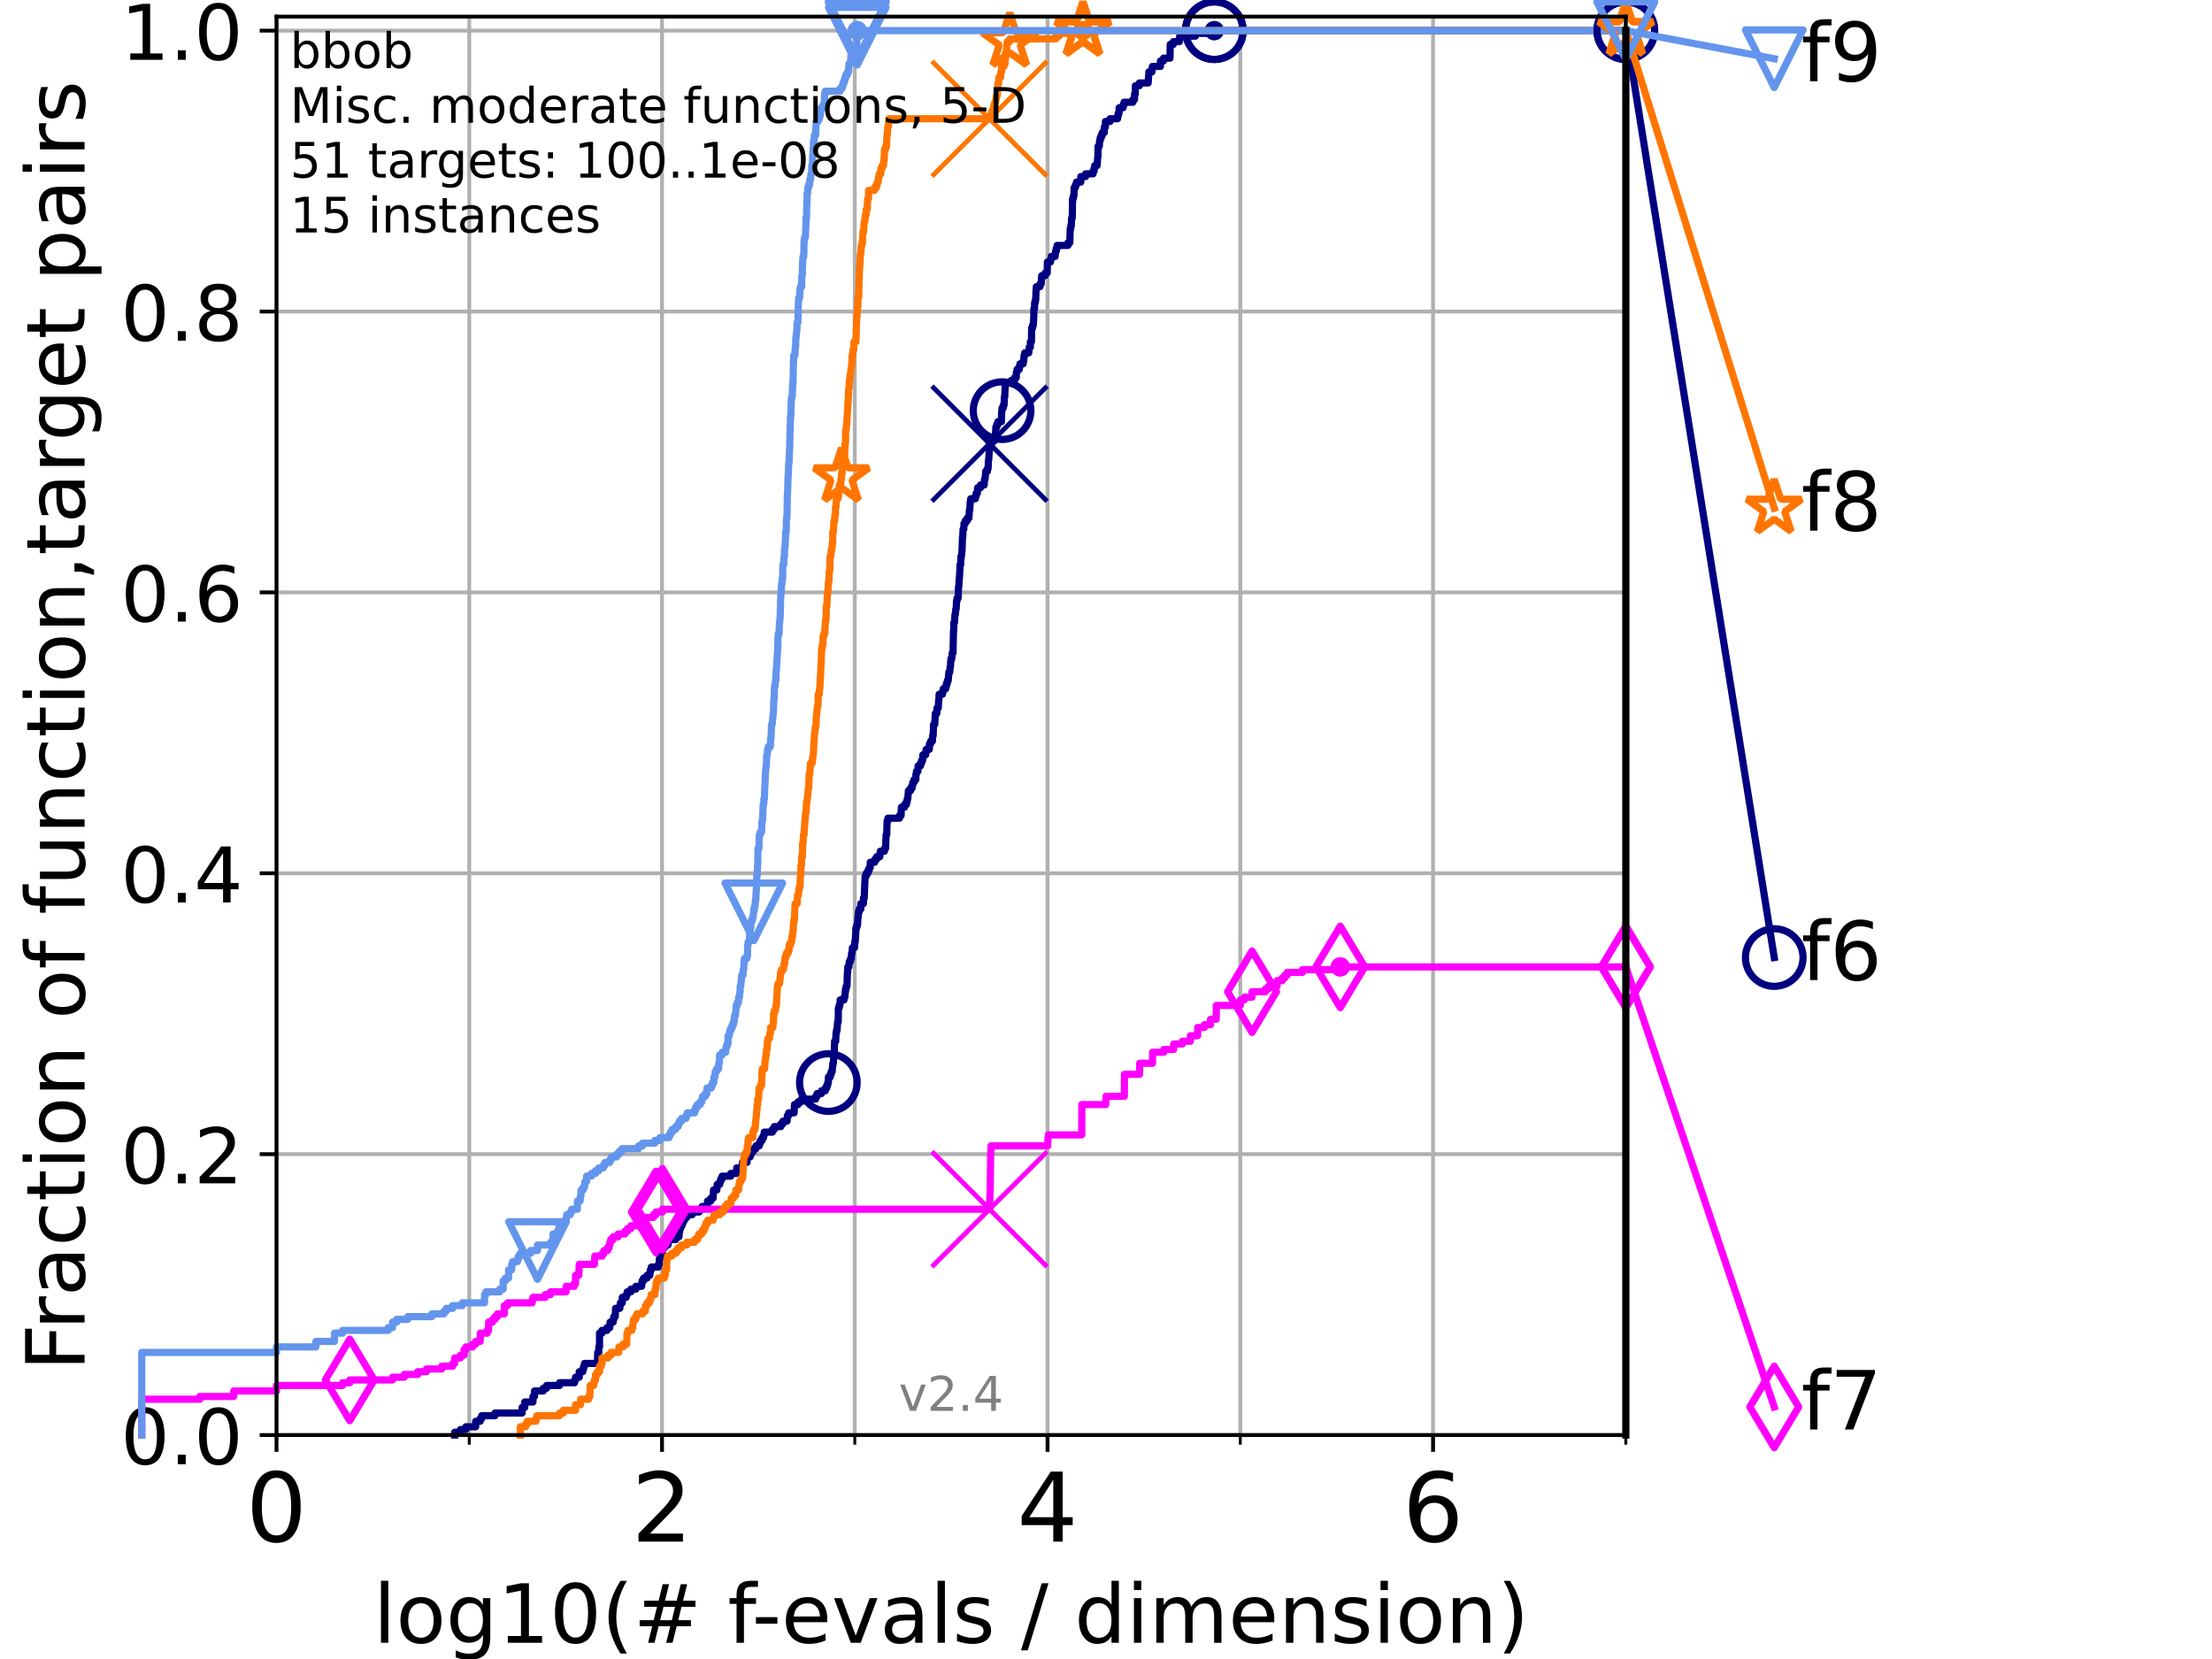 <?xml version="1.0" encoding="utf-8" standalone="no"?>
<!DOCTYPE svg PUBLIC "-//W3C//DTD SVG 1.1//EN"
  "http://www.w3.org/Graphics/SVG/1.1/DTD/svg11.dtd">
<!-- Created with matplotlib (https://matplotlib.org/) -->
<svg height="345.6pt" version="1.1" viewBox="0 0 460.8 345.6" width="460.8pt" xmlns="http://www.w3.org/2000/svg" xmlns:xlink="http://www.w3.org/1999/xlink">
 <defs>
  <style type="text/css">*{stroke-linecap:butt;stroke-linejoin:round;}</style>
 </defs>
 <g id="figure_1">
  <g id="patch_1">
   <path d="M 0 345.6 
L 460.8 345.6 
L 460.8 0 
L 0 0 
z
" style="fill:#ffffff;"/>
  </g>
  <g id="axes_1">
   <g id="patch_2">
    <path d="M 57.6 298.944 
L 338.688 298.944 
L 338.688 3.456 
L 57.6 3.456 
z
" style="fill:#ffffff;"/>
   </g>
   <g id="matplotlib.axis_1">
    <g id="xtick_1">
     <g id="line2d_1">
      <path clip-path="url(#pa488c98042)" d="M 57.6 298.944 
L 57.6 3.456 
" style="fill:none;stroke:#b0b0b0;stroke-linecap:square;stroke-width:0.8;"/>
     </g>
     <g id="line2d_2">
      <defs>
       <path d="M 0 0 
L 0 3.5 
" id="m6f99d1064d" style="stroke:#000000;stroke-width:0.8;"/>
      </defs>
      <g>
       <use style="stroke:#000000;stroke-width:0.8;" x="57.6" xlink:href="#m6f99d1064d" y="298.944"/>
      </g>
     </g>
     <g id="text_1">
      <!-- 0 -->
      <g transform="translate(51.237 321.141)scale(0.2 -0.2)">
       <defs>
        <path d="M 31.781 66.406 
Q 24.172 66.406 20.328 58.906 
Q 16.5 51.422 16.5 36.375 
Q 16.5 21.391 20.328 13.891 
Q 24.172 6.391 31.781 6.391 
Q 39.453 6.391 43.281 13.891 
Q 47.125 21.391 47.125 36.375 
Q 47.125 51.422 43.281 58.906 
Q 39.453 66.406 31.781 66.406 
z
M 31.781 74.219 
Q 44.047 74.219 50.516 64.516 
Q 56.984 54.828 56.984 36.375 
Q 56.984 17.969 50.516 8.266 
Q 44.047 -1.422 31.781 -1.422 
Q 19.531 -1.422 13.062 8.266 
Q 6.594 17.969 6.594 36.375 
Q 6.594 54.828 13.062 64.516 
Q 19.531 74.219 31.781 74.219 
z
" id="DejaVuSans-48"/>
       </defs>
       <use xlink:href="#DejaVuSans-48"/>
      </g>
     </g>
    </g>
    <g id="xtick_2">
     <g id="line2d_3">
      <path clip-path="url(#pa488c98042)" d="M 137.911 298.944 
L 137.911 3.456 
" style="fill:none;stroke:#b0b0b0;stroke-linecap:square;stroke-width:0.8;"/>
     </g>
     <g id="line2d_4">
      <g>
       <use style="stroke:#000000;stroke-width:0.8;" x="137.911" xlink:href="#m6f99d1064d" y="298.944"/>
      </g>
     </g>
     <g id="text_2">
      <!-- 2 -->
      <g transform="translate(131.548 321.141)scale(0.2 -0.2)">
       <defs>
        <path d="M 19.188 8.297 
L 53.609 8.297 
L 53.609 0 
L 7.328 0 
L 7.328 8.297 
Q 12.938 14.109 22.625 23.891 
Q 32.328 33.688 34.812 36.531 
Q 39.547 41.844 41.422 45.531 
Q 43.312 49.219 43.312 52.781 
Q 43.312 58.594 39.234 62.25 
Q 35.156 65.922 28.609 65.922 
Q 23.969 65.922 18.812 64.312 
Q 13.672 62.703 7.812 59.422 
L 7.812 69.391 
Q 13.766 71.781 18.938 73 
Q 24.125 74.219 28.422 74.219 
Q 39.75 74.219 46.484 68.547 
Q 53.219 62.891 53.219 53.422 
Q 53.219 48.922 51.531 44.891 
Q 49.859 40.875 45.406 35.406 
Q 44.188 33.984 37.641 27.219 
Q 31.109 20.453 19.188 8.297 
z
" id="DejaVuSans-50"/>
       </defs>
       <use xlink:href="#DejaVuSans-50"/>
      </g>
     </g>
    </g>
    <g id="xtick_3">
     <g id="line2d_5">
      <path clip-path="url(#pa488c98042)" d="M 218.222 298.944 
L 218.222 3.456 
" style="fill:none;stroke:#b0b0b0;stroke-linecap:square;stroke-width:0.8;"/>
     </g>
     <g id="line2d_6">
      <g>
       <use style="stroke:#000000;stroke-width:0.8;" x="218.222" xlink:href="#m6f99d1064d" y="298.944"/>
      </g>
     </g>
     <g id="text_3">
      <!-- 4 -->
      <g transform="translate(211.859 321.141)scale(0.2 -0.2)">
       <defs>
        <path d="M 37.797 64.312 
L 12.891 25.391 
L 37.797 25.391 
z
M 35.203 72.906 
L 47.609 72.906 
L 47.609 25.391 
L 58.016 25.391 
L 58.016 17.188 
L 47.609 17.188 
L 47.609 0 
L 37.797 0 
L 37.797 17.188 
L 4.891 17.188 
L 4.891 26.703 
z
" id="DejaVuSans-52"/>
       </defs>
       <use xlink:href="#DejaVuSans-52"/>
      </g>
     </g>
    </g>
    <g id="xtick_4">
     <g id="line2d_7">
      <path clip-path="url(#pa488c98042)" d="M 298.533 298.944 
L 298.533 3.456 
" style="fill:none;stroke:#b0b0b0;stroke-linecap:square;stroke-width:0.8;"/>
     </g>
     <g id="line2d_8">
      <g>
       <use style="stroke:#000000;stroke-width:0.8;" x="298.533" xlink:href="#m6f99d1064d" y="298.944"/>
      </g>
     </g>
     <g id="text_4">
      <!-- 6 -->
      <g transform="translate(292.17 321.141)scale(0.2 -0.2)">
       <defs>
        <path d="M 33.016 40.375 
Q 26.375 40.375 22.484 35.828 
Q 18.609 31.297 18.609 23.391 
Q 18.609 15.531 22.484 10.953 
Q 26.375 6.391 33.016 6.391 
Q 39.656 6.391 43.531 10.953 
Q 47.406 15.531 47.406 23.391 
Q 47.406 31.297 43.531 35.828 
Q 39.656 40.375 33.016 40.375 
z
M 52.594 71.297 
L 52.594 62.312 
Q 48.875 64.062 45.094 64.984 
Q 41.312 65.922 37.594 65.922 
Q 27.828 65.922 22.672 59.328 
Q 17.531 52.734 16.797 39.406 
Q 19.672 43.656 24.016 45.922 
Q 28.375 48.188 33.594 48.188 
Q 44.578 48.188 50.953 41.516 
Q 57.328 34.859 57.328 23.391 
Q 57.328 12.156 50.688 5.359 
Q 44.047 -1.422 33.016 -1.422 
Q 20.359 -1.422 13.672 8.266 
Q 6.984 17.969 6.984 36.375 
Q 6.984 53.656 15.188 63.938 
Q 23.391 74.219 37.203 74.219 
Q 40.922 74.219 44.703 73.484 
Q 48.484 72.75 52.594 71.297 
z
" id="DejaVuSans-54"/>
       </defs>
       <use xlink:href="#DejaVuSans-54"/>
      </g>
     </g>
    </g>
    <g id="xtick_5">
     <g id="line2d_9">
      <path clip-path="url(#pa488c98042)" d="M 97.755 298.944 
L 97.755 3.456 
" style="fill:none;stroke:#b0b0b0;stroke-linecap:square;stroke-width:0.8;"/>
     </g>
     <g id="line2d_10">
      <defs>
       <path d="M 0 0 
L 0 2 
" id="m8902f0f128" style="stroke:#000000;stroke-width:0.6;"/>
      </defs>
      <g>
       <use style="stroke:#000000;stroke-width:0.6;" x="97.755" xlink:href="#m8902f0f128" y="298.944"/>
      </g>
     </g>
    </g>
    <g id="xtick_6">
     <g id="line2d_11">
      <path clip-path="url(#pa488c98042)" d="M 178.066 298.944 
L 178.066 3.456 
" style="fill:none;stroke:#b0b0b0;stroke-linecap:square;stroke-width:0.8;"/>
     </g>
     <g id="line2d_12">
      <g>
       <use style="stroke:#000000;stroke-width:0.6;" x="178.066" xlink:href="#m8902f0f128" y="298.944"/>
      </g>
     </g>
    </g>
    <g id="xtick_7">
     <g id="line2d_13">
      <path clip-path="url(#pa488c98042)" d="M 258.377 298.944 
L 258.377 3.456 
" style="fill:none;stroke:#b0b0b0;stroke-linecap:square;stroke-width:0.8;"/>
     </g>
     <g id="line2d_14">
      <g>
       <use style="stroke:#000000;stroke-width:0.6;" x="258.377" xlink:href="#m8902f0f128" y="298.944"/>
      </g>
     </g>
    </g>
    <g id="xtick_8">
     <g id="line2d_15">
      <path clip-path="url(#pa488c98042)" d="M 338.688 298.944 
L 338.688 3.456 
" style="fill:none;stroke:#b0b0b0;stroke-linecap:square;stroke-width:0.8;"/>
     </g>
     <g id="line2d_16">
      <g>
       <use style="stroke:#000000;stroke-width:0.6;" x="338.688" xlink:href="#m8902f0f128" y="298.944"/>
      </g>
     </g>
    </g>
    <g id="text_5">
     <!-- log10(# f-evals / dimension) -->
     <g transform="translate(77.764 342.218)scale(0.17 -0.17)">
      <defs>
       <path d="M 9.422 75.984 
L 18.406 75.984 
L 18.406 0 
L 9.422 0 
z
" id="DejaVuSans-108"/>
       <path d="M 30.609 48.391 
Q 23.391 48.391 19.188 42.75 
Q 14.984 37.109 14.984 27.297 
Q 14.984 17.484 19.156 11.844 
Q 23.344 6.203 30.609 6.203 
Q 37.797 6.203 41.984 11.859 
Q 46.188 17.531 46.188 27.297 
Q 46.188 37.016 41.984 42.703 
Q 37.797 48.391 30.609 48.391 
z
M 30.609 56 
Q 42.328 56 49.016 48.375 
Q 55.719 40.766 55.719 27.297 
Q 55.719 13.875 49.016 6.219 
Q 42.328 -1.422 30.609 -1.422 
Q 18.844 -1.422 12.172 6.219 
Q 5.516 13.875 5.516 27.297 
Q 5.516 40.766 12.172 48.375 
Q 18.844 56 30.609 56 
z
" id="DejaVuSans-111"/>
       <path d="M 45.406 27.984 
Q 45.406 37.75 41.375 43.109 
Q 37.359 48.484 30.078 48.484 
Q 22.859 48.484 18.828 43.109 
Q 14.797 37.75 14.797 27.984 
Q 14.797 18.266 18.828 12.891 
Q 22.859 7.516 30.078 7.516 
Q 37.359 7.516 41.375 12.891 
Q 45.406 18.266 45.406 27.984 
z
M 54.391 6.781 
Q 54.391 -7.172 48.188 -13.984 
Q 42 -20.797 29.203 -20.797 
Q 24.469 -20.797 20.266 -20.094 
Q 16.062 -19.391 12.109 -17.922 
L 12.109 -9.188 
Q 16.062 -11.328 19.922 -12.344 
Q 23.781 -13.375 27.781 -13.375 
Q 36.625 -13.375 41.016 -8.766 
Q 45.406 -4.156 45.406 5.172 
L 45.406 9.625 
Q 42.625 4.781 38.281 2.391 
Q 33.938 0 27.875 0 
Q 17.828 0 11.672 7.656 
Q 5.516 15.328 5.516 27.984 
Q 5.516 40.672 11.672 48.328 
Q 17.828 56 27.875 56 
Q 33.938 56 38.281 53.609 
Q 42.625 51.219 45.406 46.391 
L 45.406 54.688 
L 54.391 54.688 
z
" id="DejaVuSans-103"/>
       <path d="M 12.406 8.297 
L 28.516 8.297 
L 28.516 63.922 
L 10.984 60.406 
L 10.984 69.391 
L 28.422 72.906 
L 38.281 72.906 
L 38.281 8.297 
L 54.391 8.297 
L 54.391 0 
L 12.406 0 
z
" id="DejaVuSans-49"/>
       <path d="M 31 75.875 
Q 24.469 64.656 21.281 53.656 
Q 18.109 42.672 18.109 31.391 
Q 18.109 20.125 21.312 9.062 
Q 24.516 -2 31 -13.188 
L 23.188 -13.188 
Q 15.875 -1.703 12.234 9.375 
Q 8.594 20.453 8.594 31.391 
Q 8.594 42.281 12.203 53.312 
Q 15.828 64.359 23.188 75.875 
z
" id="DejaVuSans-40"/>
       <path d="M 51.125 44 
L 36.922 44 
L 32.812 27.688 
L 47.125 27.688 
z
M 43.797 71.781 
L 38.719 51.516 
L 52.984 51.516 
L 58.109 71.781 
L 65.922 71.781 
L 60.891 51.516 
L 76.125 51.516 
L 76.125 44 
L 58.984 44 
L 54.984 27.688 
L 70.516 27.688 
L 70.516 20.219 
L 53.078 20.219 
L 48 0 
L 40.188 0 
L 45.219 20.219 
L 30.906 20.219 
L 25.875 0 
L 18.016 0 
L 23.094 20.219 
L 7.719 20.219 
L 7.719 27.688 
L 24.906 27.688 
L 29 44 
L 13.281 44 
L 13.281 51.516 
L 30.906 51.516 
L 35.891 71.781 
z
" id="DejaVuSans-35"/>
       <path id="DejaVuSans-32"/>
       <path d="M 37.109 75.984 
L 37.109 68.5 
L 28.516 68.5 
Q 23.688 68.5 21.797 66.547 
Q 19.922 64.594 19.922 59.516 
L 19.922 54.688 
L 34.719 54.688 
L 34.719 47.703 
L 19.922 47.703 
L 19.922 0 
L 10.891 0 
L 10.891 47.703 
L 2.297 47.703 
L 2.297 54.688 
L 10.891 54.688 
L 10.891 58.5 
Q 10.891 67.625 15.141 71.797 
Q 19.391 75.984 28.609 75.984 
z
" id="DejaVuSans-102"/>
       <path d="M 4.891 31.391 
L 31.203 31.391 
L 31.203 23.391 
L 4.891 23.391 
z
" id="DejaVuSans-45"/>
       <path d="M 56.203 29.594 
L 56.203 25.203 
L 14.891 25.203 
Q 15.484 15.922 20.484 11.062 
Q 25.484 6.203 34.422 6.203 
Q 39.594 6.203 44.453 7.469 
Q 49.312 8.734 54.109 11.281 
L 54.109 2.781 
Q 49.266 0.734 44.188 -0.344 
Q 39.109 -1.422 33.891 -1.422 
Q 20.797 -1.422 13.156 6.188 
Q 5.516 13.812 5.516 26.812 
Q 5.516 40.234 12.766 48.109 
Q 20.016 56 32.328 56 
Q 43.359 56 49.781 48.891 
Q 56.203 41.797 56.203 29.594 
z
M 47.219 32.234 
Q 47.125 39.594 43.094 43.984 
Q 39.062 48.391 32.422 48.391 
Q 24.906 48.391 20.391 44.141 
Q 15.875 39.891 15.188 32.172 
z
" id="DejaVuSans-101"/>
       <path d="M 2.984 54.688 
L 12.5 54.688 
L 29.594 8.797 
L 46.688 54.688 
L 56.203 54.688 
L 35.688 0 
L 23.484 0 
z
" id="DejaVuSans-118"/>
       <path d="M 34.281 27.484 
Q 23.391 27.484 19.188 25 
Q 14.984 22.516 14.984 16.5 
Q 14.984 11.719 18.141 8.906 
Q 21.297 6.109 26.703 6.109 
Q 34.188 6.109 38.703 11.406 
Q 43.219 16.703 43.219 25.484 
L 43.219 27.484 
z
M 52.203 31.203 
L 52.203 0 
L 43.219 0 
L 43.219 8.297 
Q 40.141 3.328 35.547 0.953 
Q 30.953 -1.422 24.312 -1.422 
Q 15.922 -1.422 10.953 3.297 
Q 6 8.016 6 15.922 
Q 6 25.141 12.172 29.828 
Q 18.359 34.516 30.609 34.516 
L 43.219 34.516 
L 43.219 35.406 
Q 43.219 41.609 39.141 45 
Q 35.062 48.391 27.688 48.391 
Q 23 48.391 18.547 47.266 
Q 14.109 46.141 10.016 43.891 
L 10.016 52.203 
Q 14.938 54.109 19.578 55.047 
Q 24.219 56 28.609 56 
Q 40.484 56 46.344 49.844 
Q 52.203 43.703 52.203 31.203 
z
" id="DejaVuSans-97"/>
       <path d="M 44.281 53.078 
L 44.281 44.578 
Q 40.484 46.531 36.375 47.5 
Q 32.281 48.484 27.875 48.484 
Q 21.188 48.484 17.844 46.438 
Q 14.5 44.391 14.5 40.281 
Q 14.5 37.156 16.891 35.375 
Q 19.281 33.594 26.516 31.984 
L 29.594 31.297 
Q 39.156 29.25 43.188 25.516 
Q 47.219 21.781 47.219 15.094 
Q 47.219 7.469 41.188 3.016 
Q 35.156 -1.422 24.609 -1.422 
Q 20.219 -1.422 15.453 -0.562 
Q 10.688 0.297 5.422 2 
L 5.422 11.281 
Q 10.406 8.688 15.234 7.391 
Q 20.062 6.109 24.812 6.109 
Q 31.156 6.109 34.562 8.281 
Q 37.984 10.453 37.984 14.406 
Q 37.984 18.062 35.516 20.016 
Q 33.062 21.969 24.703 23.781 
L 21.578 24.516 
Q 13.234 26.266 9.516 29.906 
Q 5.812 33.547 5.812 39.891 
Q 5.812 47.609 11.281 51.797 
Q 16.75 56 26.812 56 
Q 31.781 56 36.172 55.266 
Q 40.578 54.547 44.281 53.078 
z
" id="DejaVuSans-115"/>
       <path d="M 25.391 72.906 
L 33.688 72.906 
L 8.297 -9.281 
L 0 -9.281 
z
" id="DejaVuSans-47"/>
       <path d="M 45.406 46.391 
L 45.406 75.984 
L 54.391 75.984 
L 54.391 0 
L 45.406 0 
L 45.406 8.203 
Q 42.578 3.328 38.25 0.953 
Q 33.938 -1.422 27.875 -1.422 
Q 17.969 -1.422 11.734 6.484 
Q 5.516 14.406 5.516 27.297 
Q 5.516 40.188 11.734 48.094 
Q 17.969 56 27.875 56 
Q 33.938 56 38.25 53.625 
Q 42.578 51.266 45.406 46.391 
z
M 14.797 27.297 
Q 14.797 17.391 18.875 11.75 
Q 22.953 6.109 30.078 6.109 
Q 37.203 6.109 41.297 11.75 
Q 45.406 17.391 45.406 27.297 
Q 45.406 37.203 41.297 42.844 
Q 37.203 48.484 30.078 48.484 
Q 22.953 48.484 18.875 42.844 
Q 14.797 37.203 14.797 27.297 
z
" id="DejaVuSans-100"/>
       <path d="M 9.422 54.688 
L 18.406 54.688 
L 18.406 0 
L 9.422 0 
z
M 9.422 75.984 
L 18.406 75.984 
L 18.406 64.594 
L 9.422 64.594 
z
" id="DejaVuSans-105"/>
       <path d="M 52 44.188 
Q 55.375 50.25 60.062 53.125 
Q 64.75 56 71.094 56 
Q 79.641 56 84.281 50.016 
Q 88.922 44.047 88.922 33.016 
L 88.922 0 
L 79.891 0 
L 79.891 32.719 
Q 79.891 40.578 77.094 44.375 
Q 74.312 48.188 68.609 48.188 
Q 61.625 48.188 57.562 43.547 
Q 53.516 38.922 53.516 30.906 
L 53.516 0 
L 44.484 0 
L 44.484 32.719 
Q 44.484 40.625 41.703 44.406 
Q 38.922 48.188 33.109 48.188 
Q 26.219 48.188 22.156 43.531 
Q 18.109 38.875 18.109 30.906 
L 18.109 0 
L 9.078 0 
L 9.078 54.688 
L 18.109 54.688 
L 18.109 46.188 
Q 21.188 51.219 25.484 53.609 
Q 29.781 56 35.688 56 
Q 41.656 56 45.828 52.969 
Q 50 49.953 52 44.188 
z
" id="DejaVuSans-109"/>
       <path d="M 54.891 33.016 
L 54.891 0 
L 45.906 0 
L 45.906 32.719 
Q 45.906 40.484 42.875 44.328 
Q 39.844 48.188 33.797 48.188 
Q 26.516 48.188 22.312 43.547 
Q 18.109 38.922 18.109 30.906 
L 18.109 0 
L 9.078 0 
L 9.078 54.688 
L 18.109 54.688 
L 18.109 46.188 
Q 21.344 51.125 25.703 53.562 
Q 30.078 56 35.797 56 
Q 45.219 56 50.047 50.172 
Q 54.891 44.344 54.891 33.016 
z
" id="DejaVuSans-110"/>
       <path d="M 8.016 75.875 
L 15.828 75.875 
Q 23.141 64.359 26.781 53.312 
Q 30.422 42.281 30.422 31.391 
Q 30.422 20.453 26.781 9.375 
Q 23.141 -1.703 15.828 -13.188 
L 8.016 -13.188 
Q 14.5 -2 17.703 9.062 
Q 20.906 20.125 20.906 31.391 
Q 20.906 42.672 17.703 53.656 
Q 14.5 64.656 8.016 75.875 
z
" id="DejaVuSans-41"/>
      </defs>
      <use xlink:href="#DejaVuSans-108"/>
      <use x="27.783" xlink:href="#DejaVuSans-111"/>
      <use x="88.965" xlink:href="#DejaVuSans-103"/>
      <use x="152.441" xlink:href="#DejaVuSans-49"/>
      <use x="216.064" xlink:href="#DejaVuSans-48"/>
      <use x="279.688" xlink:href="#DejaVuSans-40"/>
      <use x="318.701" xlink:href="#DejaVuSans-35"/>
      <use x="402.49" xlink:href="#DejaVuSans-32"/>
      <use x="434.277" xlink:href="#DejaVuSans-102"/>
      <use x="463.982" xlink:href="#DejaVuSans-45"/>
      <use x="500.066" xlink:href="#DejaVuSans-101"/>
      <use x="561.59" xlink:href="#DejaVuSans-118"/>
      <use x="620.77" xlink:href="#DejaVuSans-97"/>
      <use x="682.049" xlink:href="#DejaVuSans-108"/>
      <use x="709.832" xlink:href="#DejaVuSans-115"/>
      <use x="761.932" xlink:href="#DejaVuSans-32"/>
      <use x="793.719" xlink:href="#DejaVuSans-47"/>
      <use x="827.41" xlink:href="#DejaVuSans-32"/>
      <use x="859.197" xlink:href="#DejaVuSans-100"/>
      <use x="922.674" xlink:href="#DejaVuSans-105"/>
      <use x="950.457" xlink:href="#DejaVuSans-109"/>
      <use x="1047.869" xlink:href="#DejaVuSans-101"/>
      <use x="1109.393" xlink:href="#DejaVuSans-110"/>
      <use x="1172.771" xlink:href="#DejaVuSans-115"/>
      <use x="1224.871" xlink:href="#DejaVuSans-105"/>
      <use x="1252.654" xlink:href="#DejaVuSans-111"/>
      <use x="1313.836" xlink:href="#DejaVuSans-110"/>
      <use x="1377.215" xlink:href="#DejaVuSans-41"/>
     </g>
    </g>
   </g>
   <g id="matplotlib.axis_2">
    <g id="ytick_1">
     <g id="line2d_17">
      <path clip-path="url(#pa488c98042)" d="M 57.6 298.944 
L 338.688 298.944 
" style="fill:none;stroke:#b0b0b0;stroke-linecap:square;stroke-width:0.8;"/>
     </g>
     <g id="line2d_18">
      <defs>
       <path d="M 0 0 
L -3.5 0 
" id="mbca0f79857" style="stroke:#000000;stroke-width:0.8;"/>
      </defs>
      <g>
       <use style="stroke:#000000;stroke-width:0.8;" x="57.6" xlink:href="#mbca0f79857" y="298.944"/>
      </g>
     </g>
     <g id="text_6">
      <!-- 0.0 -->
      <g transform="translate(25.155 305.023)scale(0.16 -0.16)">
       <defs>
        <path d="M 10.688 12.406 
L 21 12.406 
L 21 0 
L 10.688 0 
z
" id="DejaVuSans-46"/>
       </defs>
       <use xlink:href="#DejaVuSans-48"/>
       <use x="63.623" xlink:href="#DejaVuSans-46"/>
       <use x="95.41" xlink:href="#DejaVuSans-48"/>
      </g>
     </g>
    </g>
    <g id="ytick_2">
     <g id="line2d_19">
      <path clip-path="url(#pa488c98042)" d="M 57.6 240.432 
L 338.688 240.432 
" style="fill:none;stroke:#b0b0b0;stroke-linecap:square;stroke-width:0.8;"/>
     </g>
     <g id="line2d_20">
      <g>
       <use style="stroke:#000000;stroke-width:0.8;" x="57.6" xlink:href="#mbca0f79857" y="240.432"/>
      </g>
     </g>
     <g id="text_7">
      <!-- 0.2 -->
      <g transform="translate(25.155 246.51)scale(0.16 -0.16)">
       <use xlink:href="#DejaVuSans-48"/>
       <use x="63.623" xlink:href="#DejaVuSans-46"/>
       <use x="95.41" xlink:href="#DejaVuSans-50"/>
      </g>
     </g>
    </g>
    <g id="ytick_3">
     <g id="line2d_21">
      <path clip-path="url(#pa488c98042)" d="M 57.6 181.919 
L 338.688 181.919 
" style="fill:none;stroke:#b0b0b0;stroke-linecap:square;stroke-width:0.8;"/>
     </g>
     <g id="line2d_22">
      <g>
       <use style="stroke:#000000;stroke-width:0.8;" x="57.6" xlink:href="#mbca0f79857" y="181.919"/>
      </g>
     </g>
     <g id="text_8">
      <!-- 0.4 -->
      <g transform="translate(25.155 187.998)scale(0.16 -0.16)">
       <use xlink:href="#DejaVuSans-48"/>
       <use x="63.623" xlink:href="#DejaVuSans-46"/>
       <use x="95.41" xlink:href="#DejaVuSans-52"/>
      </g>
     </g>
    </g>
    <g id="ytick_4">
     <g id="line2d_23">
      <path clip-path="url(#pa488c98042)" d="M 57.6 123.407 
L 338.688 123.407 
" style="fill:none;stroke:#b0b0b0;stroke-linecap:square;stroke-width:0.8;"/>
     </g>
     <g id="line2d_24">
      <g>
       <use style="stroke:#000000;stroke-width:0.8;" x="57.6" xlink:href="#mbca0f79857" y="123.407"/>
      </g>
     </g>
     <g id="text_9">
      <!-- 0.6 -->
      <g transform="translate(25.155 129.485)scale(0.16 -0.16)">
       <use xlink:href="#DejaVuSans-48"/>
       <use x="63.623" xlink:href="#DejaVuSans-46"/>
       <use x="95.41" xlink:href="#DejaVuSans-54"/>
      </g>
     </g>
    </g>
    <g id="ytick_5">
     <g id="line2d_25">
      <path clip-path="url(#pa488c98042)" d="M 57.6 64.894 
L 338.688 64.894 
" style="fill:none;stroke:#b0b0b0;stroke-linecap:square;stroke-width:0.8;"/>
     </g>
     <g id="line2d_26">
      <g>
       <use style="stroke:#000000;stroke-width:0.8;" x="57.6" xlink:href="#mbca0f79857" y="64.894"/>
      </g>
     </g>
     <g id="text_10">
      <!-- 0.8 -->
      <g transform="translate(25.155 70.973)scale(0.16 -0.16)">
       <defs>
        <path d="M 31.781 34.625 
Q 24.75 34.625 20.719 30.859 
Q 16.703 27.094 16.703 20.516 
Q 16.703 13.922 20.719 10.156 
Q 24.75 6.391 31.781 6.391 
Q 38.812 6.391 42.859 10.172 
Q 46.922 13.969 46.922 20.516 
Q 46.922 27.094 42.891 30.859 
Q 38.875 34.625 31.781 34.625 
z
M 21.922 38.812 
Q 15.578 40.375 12.031 44.719 
Q 8.5 49.078 8.5 55.328 
Q 8.5 64.062 14.719 69.141 
Q 20.953 74.219 31.781 74.219 
Q 42.672 74.219 48.875 69.141 
Q 55.078 64.062 55.078 55.328 
Q 55.078 49.078 51.531 44.719 
Q 48 40.375 41.703 38.812 
Q 48.828 37.156 52.797 32.312 
Q 56.781 27.484 56.781 20.516 
Q 56.781 9.906 50.312 4.234 
Q 43.844 -1.422 31.781 -1.422 
Q 19.734 -1.422 13.25 4.234 
Q 6.781 9.906 6.781 20.516 
Q 6.781 27.484 10.781 32.312 
Q 14.797 37.156 21.922 38.812 
z
M 18.312 54.391 
Q 18.312 48.734 21.844 45.562 
Q 25.391 42.391 31.781 42.391 
Q 38.141 42.391 41.719 45.562 
Q 45.312 48.734 45.312 54.391 
Q 45.312 60.062 41.719 63.234 
Q 38.141 66.406 31.781 66.406 
Q 25.391 66.406 21.844 63.234 
Q 18.312 60.062 18.312 54.391 
z
" id="DejaVuSans-56"/>
       </defs>
       <use xlink:href="#DejaVuSans-48"/>
       <use x="63.623" xlink:href="#DejaVuSans-46"/>
       <use x="95.41" xlink:href="#DejaVuSans-56"/>
      </g>
     </g>
    </g>
    <g id="ytick_6">
     <g id="line2d_27">
      <path clip-path="url(#pa488c98042)" d="M 57.6 6.382 
L 338.688 6.382 
" style="fill:none;stroke:#b0b0b0;stroke-linecap:square;stroke-width:0.8;"/>
     </g>
     <g id="line2d_28">
      <g>
       <use style="stroke:#000000;stroke-width:0.8;" x="57.6" xlink:href="#mbca0f79857" y="6.382"/>
      </g>
     </g>
     <g id="text_11">
      <!-- 1.0 -->
      <g transform="translate(25.155 12.46)scale(0.16 -0.16)">
       <use xlink:href="#DejaVuSans-49"/>
       <use x="63.623" xlink:href="#DejaVuSans-46"/>
       <use x="95.41" xlink:href="#DejaVuSans-48"/>
      </g>
     </g>
    </g>
    <g id="text_12">
     <!-- Fraction of function,target pairs -->
     <g transform="translate(17.62 285.585)rotate(-90)scale(0.17 -0.17)">
      <defs>
       <path d="M 9.812 72.906 
L 51.703 72.906 
L 51.703 64.594 
L 19.672 64.594 
L 19.672 43.109 
L 48.578 43.109 
L 48.578 34.812 
L 19.672 34.812 
L 19.672 0 
L 9.812 0 
z
" id="DejaVuSans-70"/>
       <path d="M 41.109 46.297 
Q 39.594 47.172 37.812 47.578 
Q 36.031 48 33.891 48 
Q 26.266 48 22.188 43.047 
Q 18.109 38.094 18.109 28.812 
L 18.109 0 
L 9.078 0 
L 9.078 54.688 
L 18.109 54.688 
L 18.109 46.188 
Q 20.953 51.172 25.484 53.578 
Q 30.031 56 36.531 56 
Q 37.453 56 38.578 55.875 
Q 39.703 55.766 41.062 55.516 
z
" id="DejaVuSans-114"/>
       <path d="M 48.781 52.594 
L 48.781 44.188 
Q 44.969 46.297 41.141 47.344 
Q 37.312 48.391 33.406 48.391 
Q 24.656 48.391 19.812 42.844 
Q 14.984 37.312 14.984 27.297 
Q 14.984 17.281 19.812 11.734 
Q 24.656 6.203 33.406 6.203 
Q 37.312 6.203 41.141 7.25 
Q 44.969 8.297 48.781 10.406 
L 48.781 2.094 
Q 45.016 0.344 40.984 -0.531 
Q 36.969 -1.422 32.422 -1.422 
Q 20.062 -1.422 12.781 6.344 
Q 5.516 14.109 5.516 27.297 
Q 5.516 40.672 12.859 48.328 
Q 20.219 56 33.016 56 
Q 37.156 56 41.109 55.141 
Q 45.062 54.297 48.781 52.594 
z
" id="DejaVuSans-99"/>
       <path d="M 18.312 70.219 
L 18.312 54.688 
L 36.812 54.688 
L 36.812 47.703 
L 18.312 47.703 
L 18.312 18.016 
Q 18.312 11.328 20.141 9.422 
Q 21.969 7.516 27.594 7.516 
L 36.812 7.516 
L 36.812 0 
L 27.594 0 
Q 17.188 0 13.234 3.875 
Q 9.281 7.766 9.281 18.016 
L 9.281 47.703 
L 2.688 47.703 
L 2.688 54.688 
L 9.281 54.688 
L 9.281 70.219 
z
" id="DejaVuSans-116"/>
       <path d="M 8.5 21.578 
L 8.5 54.688 
L 17.484 54.688 
L 17.484 21.922 
Q 17.484 14.156 20.5 10.266 
Q 23.531 6.391 29.594 6.391 
Q 36.859 6.391 41.078 11.031 
Q 45.312 15.672 45.312 23.688 
L 45.312 54.688 
L 54.297 54.688 
L 54.297 0 
L 45.312 0 
L 45.312 8.406 
Q 42.047 3.422 37.719 1 
Q 33.406 -1.422 27.688 -1.422 
Q 18.266 -1.422 13.375 4.438 
Q 8.5 10.297 8.5 21.578 
z
M 31.109 56 
z
" id="DejaVuSans-117"/>
       <path d="M 11.719 12.406 
L 22.016 12.406 
L 22.016 4 
L 14.016 -11.625 
L 7.719 -11.625 
L 11.719 4 
z
" id="DejaVuSans-44"/>
       <path d="M 18.109 8.203 
L 18.109 -20.797 
L 9.078 -20.797 
L 9.078 54.688 
L 18.109 54.688 
L 18.109 46.391 
Q 20.953 51.266 25.266 53.625 
Q 29.594 56 35.594 56 
Q 45.562 56 51.781 48.094 
Q 58.016 40.188 58.016 27.297 
Q 58.016 14.406 51.781 6.484 
Q 45.562 -1.422 35.594 -1.422 
Q 29.594 -1.422 25.266 0.953 
Q 20.953 3.328 18.109 8.203 
z
M 48.688 27.297 
Q 48.688 37.203 44.609 42.844 
Q 40.531 48.484 33.406 48.484 
Q 26.266 48.484 22.188 42.844 
Q 18.109 37.203 18.109 27.297 
Q 18.109 17.391 22.188 11.75 
Q 26.266 6.109 33.406 6.109 
Q 40.531 6.109 44.609 11.75 
Q 48.688 17.391 48.688 27.297 
z
" id="DejaVuSans-112"/>
      </defs>
      <use xlink:href="#DejaVuSans-70"/>
      <use x="50.27" xlink:href="#DejaVuSans-114"/>
      <use x="91.383" xlink:href="#DejaVuSans-97"/>
      <use x="152.662" xlink:href="#DejaVuSans-99"/>
      <use x="207.643" xlink:href="#DejaVuSans-116"/>
      <use x="246.852" xlink:href="#DejaVuSans-105"/>
      <use x="274.635" xlink:href="#DejaVuSans-111"/>
      <use x="335.816" xlink:href="#DejaVuSans-110"/>
      <use x="399.195" xlink:href="#DejaVuSans-32"/>
      <use x="430.982" xlink:href="#DejaVuSans-111"/>
      <use x="492.164" xlink:href="#DejaVuSans-102"/>
      <use x="527.369" xlink:href="#DejaVuSans-32"/>
      <use x="559.156" xlink:href="#DejaVuSans-102"/>
      <use x="594.361" xlink:href="#DejaVuSans-117"/>
      <use x="657.74" xlink:href="#DejaVuSans-110"/>
      <use x="721.119" xlink:href="#DejaVuSans-99"/>
      <use x="776.1" xlink:href="#DejaVuSans-116"/>
      <use x="815.309" xlink:href="#DejaVuSans-105"/>
      <use x="843.092" xlink:href="#DejaVuSans-111"/>
      <use x="904.273" xlink:href="#DejaVuSans-110"/>
      <use x="967.652" xlink:href="#DejaVuSans-44"/>
      <use x="999.439" xlink:href="#DejaVuSans-116"/>
      <use x="1038.648" xlink:href="#DejaVuSans-97"/>
      <use x="1099.928" xlink:href="#DejaVuSans-114"/>
      <use x="1139.291" xlink:href="#DejaVuSans-103"/>
      <use x="1202.768" xlink:href="#DejaVuSans-101"/>
      <use x="1264.291" xlink:href="#DejaVuSans-116"/>
      <use x="1303.5" xlink:href="#DejaVuSans-32"/>
      <use x="1335.287" xlink:href="#DejaVuSans-112"/>
      <use x="1398.764" xlink:href="#DejaVuSans-97"/>
      <use x="1460.043" xlink:href="#DejaVuSans-105"/>
      <use x="1487.826" xlink:href="#DejaVuSans-114"/>
      <use x="1528.939" xlink:href="#DejaVuSans-115"/>
     </g>
    </g>
   </g>
   <g id="line2d_29">
    <defs>
     <path d="M 0 1.5 
C 0.398 1.5 0.779 1.342 1.061 1.061 
C 1.342 0.779 1.5 0.398 1.5 0 
C 1.5 -0.398 1.342 -0.779 1.061 -1.061 
C 0.779 -1.342 0.398 -1.5 0 -1.5 
C -0.398 -1.5 -0.779 -1.342 -1.061 -1.061 
C -1.342 -0.779 -1.5 -0.398 -1.5 0 
C -1.5 0.398 -1.342 0.779 -1.061 1.061 
C -0.779 1.342 -0.398 1.5 0 1.5 
z
" id="mc788abb717" style="stroke:#000080;"/>
    </defs>
    <g>
     <use style="fill:#000080;stroke:#000080;" x="252.96" xlink:href="#mc788abb717" y="6.382"/>
     <use style="fill:#000080;stroke:#000080;" x="252.96" xlink:href="#mc788abb717" y="6.382"/>
    </g>
   </g>
   <g id="line2d_30">
    <path d="M 94.715 298.944 
L 94.715 298.37 
L 95.918 298.37 
L 95.918 297.797 
L 97.044 297.797 
L 97.044 297.223 
L 99.098 297.223 
L 99.098 296.076 
L 100.04 296.076 
L 100.04 295.502 
L 100.344 295.502 
L 100.344 294.928 
L 103.118 294.928 
L 103.118 294.355 
L 108.764 294.355 
L 108.764 293.207 
L 109.312 293.207 
L 109.312 292.06 
L 111.023 292.06 
L 111.023 290.913 
L 111.346 290.913 
L 111.346 289.766 
L 113.168 289.766 
L 113.168 289.192 
L 113.874 289.192 
L 113.874 288.618 
L 116.562 288.618 
L 116.562 288.045 
L 119.702 288.045 
L 119.702 287.471 
L 119.899 287.471 
L 119.899 286.897 
L 120.666 286.897 
L 120.666 285.75 
L 121.4 285.75 
L 121.4 285.176 
L 121.579 285.176 
L 121.579 284.603 
L 121.756 284.603 
L 121.756 284.029 
L 124.444 284.029 
L 124.52 281.734 
L 124.744 281.734 
L 124.744 280.587 
L 124.892 280.587 
L 124.892 277.719 
L 125.399 277.719 
L 125.399 277.145 
L 126.44 277.145 
L 126.44 276.572 
L 127.035 276.572 
L 127.1 275.424 
L 127.737 275.424 
L 127.737 274.851 
L 127.861 274.851 
L 127.861 274.277 
L 128.169 274.277 
L 128.23 272.556 
L 129.118 272.556 
L 129.118 271.982 
L 129.233 271.982 
L 129.233 271.409 
L 129.63 271.409 
L 129.63 270.261 
L 130.452 270.261 
L 130.452 269.688 
L 130.665 269.688 
L 130.665 269.114 
L 131.44 269.114 
L 131.44 268.54 
L 132.47 268.54 
L 132.47 267.967 
L 133.667 267.967 
L 133.756 266.82 
L 134.063 266.82 
L 134.063 266.246 
L 134.787 266.246 
L 134.787 265.672 
L 135.362 265.672 
L 135.362 265.099 
L 135.482 265.099 
L 135.482 264.525 
L 135.682 264.525 
L 135.682 263.951 
L 137.163 263.951 
L 137.163 263.378 
L 137.344 263.378 
L 137.344 262.23 
L 137.487 262.23 
L 137.487 261.657 
L 137.911 261.657 
L 138.015 259.936 
L 138.46 259.936 
L 138.46 259.362 
L 139.156 259.362 
L 139.156 258.788 
L 139.317 258.788 
L 139.317 258.215 
L 140.768 258.215 
L 140.768 257.641 
L 141.436 257.641 
L 141.521 256.494 
L 141.606 256.494 
L 141.606 255.92 
L 141.774 255.92 
L 141.774 255.346 
L 142.079 255.346 
L 142.079 254.773 
L 142.297 254.773 
L 142.297 254.199 
L 142.593 254.199 
L 142.593 253.626 
L 143.067 253.626 
L 143.067 253.052 
L 144.197 253.052 
L 144.197 252.478 
L 145.643 252.478 
L 145.643 251.905 
L 146.259 251.905 
L 146.259 251.331 
L 147.389 251.331 
L 147.389 250.184 
L 148.084 250.184 
L 148.084 249.61 
L 148.545 249.61 
L 148.639 247.889 
L 149.341 247.889 
L 149.396 246.742 
L 149.929 246.742 
L 149.929 246.168 
L 150.138 246.168 
L 150.138 245.594 
L 150.429 245.594 
L 150.429 245.021 
L 152.223 245.021 
L 152.223 244.447 
L 153.424 244.447 
L 153.467 243.3 
L 154.668 243.3 
L 154.668 242.152 
L 155.628 242.152 
L 155.628 241.005 
L 156.273 241.005 
L 156.273 240.432 
L 156.503 240.432 
L 156.503 239.858 
L 156.953 239.858 
L 156.953 239.284 
L 157.483 239.284 
L 157.483 238.711 
L 158.152 238.711 
L 158.152 238.137 
L 158.412 238.137 
L 158.412 237.563 
L 158.774 237.563 
L 158.774 236.99 
L 159.077 236.99 
L 159.077 236.416 
L 159.212 236.416 
L 159.212 235.842 
L 160.905 235.842 
L 160.905 235.269 
L 161.302 235.269 
L 161.302 234.695 
L 162.661 234.695 
L 162.661 234.121 
L 163.111 234.121 
L 163.111 233.548 
L 163.97 233.548 
L 164.032 232.4 
L 164.295 232.4 
L 164.295 231.827 
L 165.426 231.827 
L 165.505 230.106 
L 166.241 230.106 
L 166.241 229.532 
L 166.942 229.532 
L 166.942 228.958 
L 169.925 228.958 
L 169.925 228.385 
L 170.223 228.385 
L 170.223 227.811 
L 171.129 227.811 
L 171.129 227.238 
L 171.911 227.238 
L 171.911 226.664 
L 172.226 226.664 
L 172.226 226.09 
L 172.424 226.09 
L 172.424 225.517 
L 172.564 225.517 
L 172.564 224.369 
L 172.956 224.369 
L 172.956 223.796 
L 173.156 223.796 
L 173.156 223.222 
L 173.349 223.222 
L 173.449 222.075 
L 173.49 222.075 
L 173.49 221.501 
L 173.603 221.501 
L 173.706 219.78 
L 173.773 219.78 
L 173.867 216.912 
L 174.096 216.912 
L 174.157 215.191 
L 174.253 215.191 
L 174.253 214.617 
L 174.374 214.617 
L 174.482 212.896 
L 174.614 212.896 
L 174.648 210.028 
L 174.808 210.028 
L 174.808 209.454 
L 174.967 209.454 
L 175.017 208.307 
L 175.825 208.307 
L 175.825 207.733 
L 175.999 207.733 
L 176.081 206.586 
L 176.132 206.586 
L 176.132 206.012 
L 176.279 206.012 
L 176.279 205.439 
L 176.445 205.439 
L 176.529 202.571 
L 176.597 202.571 
L 176.608 201.423 
L 176.838 201.423 
L 176.935 200.276 
L 177.186 200.276 
L 177.186 199.702 
L 177.343 199.702 
L 177.402 198.555 
L 177.488 198.555 
L 177.578 197.408 
L 178.024 197.408 
L 178.049 196.26 
L 178.15 196.26 
L 178.257 194.539 
L 178.278 194.539 
L 178.285 193.392 
L 178.432 193.392 
L 178.432 192.818 
L 178.632 192.818 
L 178.723 191.097 
L 178.784 191.097 
L 178.831 189.95 
L 178.974 189.95 
L 178.974 189.377 
L 179.321 189.377 
L 179.321 188.229 
L 179.877 188.229 
L 179.88 187.082 
L 180.033 187.082 
L 180.142 184.214 
L 180.148 184.214 
L 180.232 182.493 
L 180.458 182.493 
L 180.458 181.919 
L 180.801 181.919 
L 180.801 181.345 
L 181.056 181.345 
L 181.056 180.772 
L 181.278 180.772 
L 181.289 179.624 
L 182.221 179.624 
L 182.221 179.051 
L 182.601 179.051 
L 182.601 178.477 
L 183.284 178.477 
L 183.37 177.33 
L 184.235 177.33 
L 184.235 176.756 
L 184.483 176.756 
L 184.592 173.888 
L 184.718 173.888 
L 184.799 171.02 
L 184.969 171.02 
L 184.969 170.446 
L 187.379 170.446 
L 187.379 169.872 
L 187.72 169.872 
L 187.764 168.151 
L 188.442 168.151 
L 188.442 167.578 
L 188.83 167.578 
L 188.83 167.004 
L 188.992 167.004 
L 188.992 166.43 
L 189.107 166.43 
L 189.19 165.283 
L 189.227 165.283 
L 189.227 164.709 
L 189.697 164.709 
L 189.697 164.136 
L 190.03 164.136 
L 190.03 163.562 
L 190.146 163.562 
L 190.146 162.989 
L 190.409 162.989 
L 190.409 162.415 
L 190.791 162.415 
L 190.806 161.268 
L 190.91 161.268 
L 190.91 160.694 
L 191.215 160.694 
L 191.256 159.547 
L 191.759 159.547 
L 191.759 158.973 
L 191.985 158.973 
L 191.985 158.399 
L 192.199 158.399 
L 192.242 157.252 
L 192.824 157.252 
L 192.824 156.678 
L 192.94 156.678 
L 192.94 156.105 
L 193.601 156.105 
L 193.622 154.957 
L 193.873 154.957 
L 193.873 154.384 
L 194.245 154.384 
L 194.287 153.236 
L 194.398 153.236 
L 194.472 150.942 
L 194.719 150.942 
L 194.811 149.221 
L 194.841 149.221 
L 194.841 148.647 
L 195.156 148.647 
L 195.18 147.5 
L 195.454 147.5 
L 195.542 145.779 
L 195.587 145.779 
L 195.639 144.632 
L 196.333 144.632 
L 196.333 144.058 
L 196.499 144.058 
L 196.499 143.484 
L 197.017 143.484 
L 197.017 142.911 
L 197.173 142.911 
L 197.173 142.337 
L 197.349 142.337 
L 197.349 141.763 
L 197.535 141.763 
L 197.616 140.616 
L 197.65 140.616 
L 197.65 140.042 
L 197.841 140.042 
L 197.936 138.895 
L 198 138.895 
L 198.044 137.748 
L 198.112 137.748 
L 198.112 137.174 
L 198.283 137.174 
L 198.369 136.027 
L 198.533 136.027 
L 198.63 131.438 
L 198.68 131.438 
L 198.699 129.717 
L 198.831 129.717 
L 198.94 127.996 
L 199.032 127.996 
L 199.107 126.848 
L 199.192 126.848 
L 199.27 125.128 
L 199.389 125.128 
L 199.389 124.554 
L 199.602 124.554 
L 199.675 122.259 
L 199.736 122.259 
L 199.817 120.538 
L 199.854 120.538 
L 199.95 118.817 
L 199.969 118.817 
L 199.978 117.67 
L 200.114 117.67 
L 200.18 115.949 
L 200.279 115.949 
L 200.389 114.802 
L 200.408 114.802 
L 200.503 111.934 
L 200.552 111.934 
L 200.633 110.213 
L 200.781 110.213 
L 200.809 109.065 
L 201.08 109.065 
L 201.08 108.492 
L 201.487 108.492 
L 201.487 107.918 
L 201.847 107.918 
L 201.944 106.197 
L 202.026 106.197 
L 202.122 104.476 
L 202.211 104.476 
L 202.211 103.902 
L 203.197 103.902 
L 203.197 103.329 
L 203.359 103.329 
L 203.359 102.755 
L 203.597 102.755 
L 203.65 101.608 
L 204.256 101.608 
L 204.256 101.034 
L 205.029 101.034 
L 205.076 99.887 
L 205.191 99.887 
L 205.301 98.74 
L 205.341 98.74 
L 205.341 98.166 
L 205.697 98.166 
L 205.697 97.592 
L 205.841 97.592 
L 205.916 95.871 
L 205.961 95.871 
L 206.063 94.15 
L 206.088 94.15 
L 206.107 92.429 
L 206.609 92.429 
L 206.609 91.856 
L 207.145 91.856 
L 207.145 91.282 
L 207.272 91.282 
L 207.369 90.135 
L 207.421 90.135 
L 207.45 88.987 
L 207.64 88.987 
L 207.64 88.414 
L 207.893 88.414 
L 207.893 87.84 
L 208.617 87.84 
L 208.676 85.546 
L 208.752 85.546 
L 208.752 84.972 
L 209.007 84.972 
L 209.007 84.398 
L 209.171 84.398 
L 209.225 82.677 
L 209.308 82.677 
L 209.419 79.809 
L 210.672 79.809 
L 210.672 79.235 
L 211.351 79.235 
L 211.351 78.662 
L 211.704 78.662 
L 211.733 77.514 
L 211.874 77.514 
L 211.874 76.941 
L 212.325 76.941 
L 212.325 76.367 
L 212.477 76.367 
L 212.477 75.793 
L 213.149 75.793 
L 213.149 75.22 
L 213.273 75.22 
L 213.324 74.073 
L 213.481 74.073 
L 213.481 73.499 
L 214.312 73.499 
L 214.401 72.352 
L 214.643 72.352 
L 214.643 71.204 
L 214.871 71.204 
L 214.912 68.336 
L 215.095 68.336 
L 215.095 67.762 
L 215.25 67.762 
L 215.349 66.041 
L 215.364 66.041 
L 215.371 64.32 
L 215.517 64.32 
L 215.521 63.173 
L 215.631 63.173 
L 215.631 62.599 
L 215.751 62.599 
L 215.834 60.305 
L 215.878 60.305 
L 215.878 59.731 
L 216.635 59.731 
L 216.635 59.158 
L 216.891 59.158 
L 217.001 57.437 
L 217.715 57.437 
L 217.715 56.863 
L 218.147 56.863 
L 218.188 54.568 
L 218.848 54.568 
L 218.848 53.995 
L 218.992 53.995 
L 218.992 53.421 
L 219.808 53.421 
L 219.905 52.274 
L 220.058 52.274 
L 220.058 51.7 
L 220.205 51.7 
L 220.205 51.126 
L 222.477 51.126 
L 222.477 50.553 
L 222.859 50.553 
L 222.943 47.685 
L 223.049 47.685 
L 223.049 47.111 
L 223.167 47.111 
L 223.241 45.39 
L 223.37 45.39 
L 223.441 41.374 
L 223.599 41.374 
L 223.599 40.801 
L 223.721 40.801 
L 223.767 39.08 
L 224.029 39.08 
L 224.029 38.506 
L 224.252 38.506 
L 224.252 37.932 
L 225.15 37.932 
L 225.15 36.785 
L 226.143 36.785 
L 226.143 36.212 
L 227.703 36.212 
L 227.703 35.638 
L 227.92 35.638 
L 227.92 35.064 
L 228.044 35.064 
L 228.044 34.491 
L 228.559 34.491 
L 228.655 32.77 
L 228.714 32.77 
L 228.752 30.475 
L 229.009 30.475 
L 229.063 29.328 
L 229.178 29.328 
L 229.178 28.754 
L 229.392 28.754 
L 229.392 28.18 
L 229.622 28.18 
L 229.622 27.607 
L 230.059 27.607 
L 230.059 26.459 
L 230.268 26.459 
L 230.273 25.312 
L 231.232 25.312 
L 231.232 24.738 
L 232.805 24.738 
L 232.805 24.165 
L 232.936 24.165 
L 232.936 23.591 
L 233.115 23.591 
L 233.142 22.444 
L 233.969 22.444 
L 233.969 21.87 
L 234.16 21.87 
L 234.16 21.297 
L 236.007 21.297 
L 236.007 20.723 
L 236.347 20.723 
L 236.352 19.576 
L 236.495 19.576 
L 236.525 17.855 
L 237.354 17.855 
L 237.354 17.281 
L 239.184 17.281 
L 239.293 15.56 
L 239.32 15.56 
L 239.32 14.986 
L 239.96 14.986 
L 240.061 13.839 
L 241.736 13.839 
L 241.744 12.692 
L 242.381 12.692 
L 242.381 12.118 
L 243.731 12.118 
L 243.778 9.25 
L 244.434 9.25 
L 244.434 8.676 
L 245.68 8.676 
L 245.753 7.529 
L 249.036 7.529 
L 249.036 6.955 
L 252.96 6.955 
L 252.96 6.382 
L 338.688 6.382 
L 338.688 6.382 
" style="fill:none;stroke:#000080;stroke-linecap:square;stroke-width:1.5;"/>
   </g>
   <g id="line2d_31">
    <defs>
     <path d="M 0 6 
C 1.591 6 3.117 5.368 4.243 4.243 
C 5.368 3.117 6 1.591 6 0 
C 6 -1.591 5.368 -3.117 4.243 -4.243 
C 3.117 -5.368 1.591 -6 0 -6 
C -1.591 -6 -3.117 -5.368 -4.243 -4.243 
C -5.368 -3.117 -6 -1.591 -6 0 
C -6 1.591 -5.368 3.117 -4.243 4.243 
C -3.117 5.368 -1.591 6 0 6 
z
" id="ma2d49e4be3" style="stroke:#000080;stroke-width:1.5;"/>
    </defs>
    <g>
     <use style="fill-opacity:0;stroke:#000080;stroke-width:1.5;" x="172.564" xlink:href="#ma2d49e4be3" y="225.517"/>
     <use style="fill-opacity:0;stroke:#000080;stroke-width:1.5;" x="208.752" xlink:href="#ma2d49e4be3" y="85.546"/>
     <use style="fill-opacity:0;stroke:#000080;stroke-width:1.5;" x="252.96" xlink:href="#ma2d49e4be3" y="6.382"/>
     <use style="fill-opacity:0;stroke:#000080;stroke-width:1.5;" x="252.96" xlink:href="#ma2d49e4be3" y="6.382"/>
     <use style="fill-opacity:0;stroke:#000080;stroke-width:1.5;" x="338.688" xlink:href="#ma2d49e4be3" y="6.382"/>
    </g>
   </g>
   <g id="line2d_32">
    <path style="fill:none;stroke:#000080;stroke-linecap:square;stroke-width:1.5;"/>
    <g/>
   </g>
   <g id="line2d_33">
    <path clip-path="url(#pa488c98042)" d="M 206.136 92.429 
" style="fill:none;stroke:#000080;stroke-linecap:square;stroke-width:1.5;"/>
    <defs>
     <path d="M -12 12 
L 12 -12 
M -12 -12 
L 12 12 
" id="mb620dab8a9" style="stroke:#000080;"/>
    </defs>
    <g clip-path="url(#pa488c98042)">
     <use style="fill:#000080;stroke:#000080;" x="206.136" xlink:href="#mb620dab8a9" y="92.429"/>
    </g>
   </g>
   <g id="line2d_34">
    <defs>
     <path d="M 0 1.5 
C 0.398 1.5 0.779 1.342 1.061 1.061 
C 1.342 0.779 1.5 0.398 1.5 0 
C 1.5 -0.398 1.342 -0.779 1.061 -1.061 
C 0.779 -1.342 0.398 -1.5 0 -1.5 
C -0.398 -1.5 -0.779 -1.342 -1.061 -1.061 
C -1.342 -0.779 -1.5 -0.398 -1.5 0 
C -1.5 0.398 -1.342 0.779 -1.061 1.061 
C -0.779 1.342 -0.398 1.5 0 1.5 
z
" id="m0359ccee12" style="stroke:#ff00ff;"/>
    </defs>
    <g>
     <use style="fill:#ff00ff;stroke:#ff00ff;" x="279.204" xlink:href="#m0359ccee12" y="201.423"/>
     <use style="fill:#ff00ff;stroke:#ff00ff;" x="279.204" xlink:href="#m0359ccee12" y="201.423"/>
    </g>
   </g>
   <g id="line2d_35">
    <path d="M 29.533 298.944 
L 29.533 291.487 
L 41.621 291.487 
L 41.621 290.913 
L 48.692 290.913 
L 48.692 289.766 
L 57.6 289.766 
L 57.6 288.618 
L 71.35 288.618 
L 71.35 288.045 
L 72.868 288.045 
L 72.868 287.471 
L 81.776 287.471 
L 81.776 286.897 
L 84.213 286.897 
L 84.213 286.324 
L 87.01 286.324 
L 87.01 285.75 
L 88.847 285.75 
L 88.847 285.176 
L 92.027 285.176 
L 92.027 284.603 
L 94.295 284.603 
L 94.295 284.029 
L 94.715 284.029 
L 94.715 282.882 
L 95.918 282.882 
L 95.918 282.308 
L 96.676 282.308 
L 96.676 281.161 
L 97.044 281.161 
L 97.044 280.587 
L 98.439 280.587 
L 98.439 280.013 
L 99.098 280.013 
L 99.098 279.44 
L 100.04 279.44 
L 100.04 277.719 
L 101.507 277.719 
L 101.507 277.145 
L 101.786 277.145 
L 101.786 275.424 
L 102.597 275.424 
L 102.597 274.851 
L 103.118 274.851 
L 103.118 274.277 
L 103.623 274.277 
L 103.623 273.703 
L 105.057 273.703 
L 105.057 271.982 
L 105.733 271.982 
L 105.733 271.409 
L 110.86 271.409 
L 110.86 270.835 
L 111.023 270.835 
L 111.023 270.261 
L 113.595 270.261 
L 113.595 269.688 
L 114.685 269.688 
L 114.685 269.114 
L 117.931 269.114 
L 117.931 267.967 
L 119.603 267.967 
L 119.603 267.393 
L 119.899 267.393 
L 119.899 265.672 
L 120.572 265.672 
L 120.666 263.378 
L 123.83 263.378 
L 123.908 261.657 
L 125.471 261.657 
L 125.471 261.083 
L 125.823 261.083 
L 125.823 260.509 
L 126.574 260.509 
L 126.574 259.936 
L 126.905 259.936 
L 126.905 259.362 
L 127.035 259.362 
L 127.035 258.788 
L 127.229 258.788 
L 127.229 258.215 
L 127.737 258.215 
L 127.737 257.641 
L 128.768 257.641 
L 128.768 257.067 
L 130.182 257.067 
L 130.182 256.494 
L 130.717 256.494 
L 130.717 255.92 
L 131.44 255.92 
L 131.44 255.346 
L 132.565 255.346 
L 132.565 254.773 
L 133.033 254.773 
L 133.033 253.626 
L 136.112 253.626 
L 136.112 253.052 
L 136.645 253.052 
L 136.645 252.478 
L 137.98 252.478 
L 137.98 251.905 
L 206.137 251.905 
L 206.237 248.463 
L 206.265 248.463 
L 206.375 240.432 
L 206.397 240.432 
L 206.448 238.711 
L 218.25 238.711 
L 218.316 236.99 
L 218.398 236.99 
L 218.398 236.416 
L 225.338 236.416 
L 225.372 230.106 
L 230.359 230.106 
L 230.399 228.385 
L 234.229 228.385 
L 234.249 223.796 
L 237.39 223.796 
L 237.421 221.501 
L 240.09 221.501 
L 240.117 219.206 
L 242.423 219.206 
L 242.423 218.633 
L 244.477 218.633 
L 244.493 217.485 
L 246.31 217.485 
L 246.31 216.912 
L 247.972 216.912 
L 247.974 215.765 
L 249.486 215.765 
L 249.49 214.044 
L 250.884 214.044 
L 250.884 213.47 
L 252.172 213.47 
L 252.172 212.323 
L 253.365 212.323 
L 253.375 209.454 
L 258.389 209.454 
L 258.389 208.307 
L 259.239 208.307 
L 259.239 207.733 
L 260.825 207.733 
L 260.826 206.586 
L 263.62 206.586 
L 263.62 206.012 
L 264.254 206.012 
L 264.254 205.439 
L 266.028 205.439 
L 266.028 204.291 
L 267.118 204.291 
L 267.118 203.718 
L 267.639 203.718 
L 267.639 203.144 
L 268.149 203.144 
L 268.149 202.571 
L 271.323 202.571 
L 271.323 201.997 
L 279.204 201.997 
L 279.204 201.423 
L 338.688 201.423 
L 338.688 201.423 
" style="fill:none;stroke:#ff00ff;stroke-linecap:square;stroke-width:1.5;"/>
   </g>
   <g id="line2d_36">
    <defs>
     <path d="M -0 8.485 
L 5.091 0 
L 0 -8.485 
L -5.091 -0 
z
" id="mfd5893cecd" style="stroke:#ff00ff;stroke-linejoin:miter;stroke-width:1.5;"/>
    </defs>
    <g>
     <use style="fill-opacity:0;stroke:#ff00ff;stroke-linejoin:miter;stroke-width:1.5;" x="72.868" xlink:href="#mfd5893cecd" y="287.471"/>
     <use style="fill-opacity:0;stroke:#ff00ff;stroke-linejoin:miter;stroke-width:1.5;" x="136.645" xlink:href="#mfd5893cecd" y="252.478"/>
     <use style="fill-opacity:0;stroke:#ff00ff;stroke-linejoin:miter;stroke-width:1.5;" x="137.98" xlink:href="#mfd5893cecd" y="251.905"/>
     <use style="fill-opacity:0;stroke:#ff00ff;stroke-linejoin:miter;stroke-width:1.5;" x="260.826" xlink:href="#mfd5893cecd" y="206.586"/>
     <use style="fill-opacity:0;stroke:#ff00ff;stroke-linejoin:miter;stroke-width:1.5;" x="279.204" xlink:href="#mfd5893cecd" y="201.423"/>
     <use style="fill-opacity:0;stroke:#ff00ff;stroke-linejoin:miter;stroke-width:1.5;" x="338.688" xlink:href="#mfd5893cecd" y="201.423"/>
    </g>
   </g>
   <g id="line2d_37">
    <path style="fill:none;stroke:#ff00ff;stroke-linecap:square;stroke-width:1.5;"/>
    <g/>
   </g>
   <g id="line2d_38">
    <path clip-path="url(#pa488c98042)" d="M 206.136 251.905 
" style="fill:none;stroke:#ff00ff;stroke-linecap:square;stroke-width:1.5;"/>
    <defs>
     <path d="M -12 12 
L 12 -12 
M -12 -12 
L 12 12 
" id="me25f6e4186" style="stroke:#ff00ff;"/>
    </defs>
    <g clip-path="url(#pa488c98042)">
     <use style="fill:#ff00ff;stroke:#ff00ff;" x="206.136" xlink:href="#me25f6e4186" y="251.905"/>
    </g>
   </g>
   <g id="line2d_39">
    <defs>
     <path d="M 0 1.5 
C 0.398 1.5 0.779 1.342 1.061 1.061 
C 1.342 0.779 1.5 0.398 1.5 0 
C 1.5 -0.398 1.342 -0.779 1.061 -1.061 
C 0.779 -1.342 0.398 -1.5 0 -1.5 
C -0.398 -1.5 -0.779 -1.342 -1.061 -1.061 
C -1.342 -0.779 -1.5 -0.398 -1.5 0 
C -1.5 0.398 -1.342 0.779 -1.061 1.061 
C -0.779 1.342 -0.398 1.5 0 1.5 
z
" id="m9931bc3cf9" style="stroke:#ff7500;"/>
    </defs>
    <g>
     <use style="fill:#ff7500;stroke:#ff7500;" x="225.6" xlink:href="#m9931bc3cf9" y="6.382"/>
     <use style="fill:#ff7500;stroke:#ff7500;" x="225.6" xlink:href="#m9931bc3cf9" y="6.382"/>
    </g>
   </g>
   <g id="line2d_40">
    <path d="M 108.389 298.944 
L 108.389 297.223 
L 109.491 297.223 
L 109.491 296.649 
L 109.843 296.649 
L 109.843 296.076 
L 111.663 296.076 
L 111.663 295.502 
L 111.82 295.502 
L 111.82 294.928 
L 116.562 294.928 
L 116.562 294.355 
L 117.373 294.355 
L 117.373 293.781 
L 119.899 293.781 
L 119.899 292.634 
L 120.945 292.634 
L 120.945 291.487 
L 122.615 291.487 
L 122.615 290.913 
L 122.865 290.913 
L 122.948 288.618 
L 123.673 288.618 
L 123.673 288.045 
L 123.83 288.045 
L 123.83 287.471 
L 124.063 287.471 
L 124.063 286.324 
L 124.444 286.324 
L 124.444 285.75 
L 124.892 285.75 
L 124.892 284.603 
L 125.256 284.603 
L 125.256 284.029 
L 125.399 284.029 
L 125.399 282.882 
L 126.64 282.882 
L 126.64 282.308 
L 127.294 282.308 
L 127.294 281.734 
L 128.886 281.734 
L 128.944 280.587 
L 129.798 280.587 
L 129.798 280.013 
L 130.559 280.013 
L 130.612 277.719 
L 130.822 277.719 
L 130.822 277.145 
L 131.641 277.145 
L 131.641 276.572 
L 131.79 276.572 
L 131.889 275.424 
L 131.987 275.424 
L 131.987 274.851 
L 132.423 274.851 
L 132.423 274.277 
L 132.66 274.277 
L 132.66 273.703 
L 133.888 273.703 
L 133.888 273.13 
L 134.45 273.13 
L 134.45 271.982 
L 134.787 271.982 
L 134.787 271.409 
L 135.281 271.409 
L 135.281 270.835 
L 135.522 270.835 
L 135.522 270.261 
L 135.642 270.261 
L 135.642 269.688 
L 136.457 269.688 
L 136.457 268.54 
L 136.645 268.54 
L 136.645 267.393 
L 136.795 267.393 
L 136.795 266.82 
L 137.126 266.82 
L 137.126 266.246 
L 138.392 266.246 
L 138.392 265.672 
L 138.595 265.672 
L 138.595 264.525 
L 138.861 264.525 
L 138.927 262.23 
L 139.058 262.23 
L 139.058 261.657 
L 139.949 261.657 
L 139.949 261.083 
L 140.827 261.083 
L 140.827 260.509 
L 141.264 260.509 
L 141.264 259.936 
L 141.969 259.936 
L 141.969 259.362 
L 143.093 259.362 
L 143.093 258.788 
L 144.701 258.788 
L 144.701 258.215 
L 145.327 258.215 
L 145.327 257.641 
L 145.576 257.641 
L 145.576 257.067 
L 146.194 257.067 
L 146.194 256.494 
L 146.58 256.494 
L 146.58 255.92 
L 146.875 255.92 
L 146.875 255.346 
L 147.062 255.346 
L 147.062 254.773 
L 147.429 254.773 
L 147.429 254.199 
L 148.545 254.199 
L 148.545 253.626 
L 148.771 253.626 
L 148.771 253.052 
L 149.929 253.052 
L 149.929 252.478 
L 150.666 252.478 
L 150.666 251.905 
L 150.982 251.905 
L 150.982 251.331 
L 151.47 251.331 
L 151.47 250.757 
L 152.253 250.757 
L 152.33 249.61 
L 152.841 249.61 
L 152.841 249.036 
L 153.28 249.036 
L 153.309 247.889 
L 153.876 247.889 
L 153.918 246.742 
L 154.029 246.742 
L 154.029 246.168 
L 154.318 246.168 
L 154.318 245.594 
L 154.668 245.594 
L 154.774 244.447 
L 154.788 244.447 
L 154.893 242.152 
L 154.906 242.152 
L 154.959 241.005 
L 155.129 241.005 
L 155.129 240.432 
L 155.451 240.432 
L 155.451 239.858 
L 155.679 239.858 
L 155.679 238.711 
L 155.817 238.711 
L 155.829 237.563 
L 155.941 237.563 
L 155.941 236.99 
L 156.836 236.99 
L 156.836 235.842 
L 156.988 235.842 
L 156.988 235.269 
L 157.301 235.269 
L 157.404 233.548 
L 157.449 233.548 
L 157.551 232.4 
L 157.597 232.4 
L 157.63 231.253 
L 157.709 231.253 
L 157.709 230.106 
L 157.832 230.106 
L 157.843 228.958 
L 158.02 228.958 
L 158.13 226.664 
L 158.401 226.664 
L 158.401 226.09 
L 158.658 226.09 
L 158.732 223.222 
L 158.816 223.222 
L 158.816 222.648 
L 159.283 222.648 
L 159.375 220.927 
L 159.457 220.927 
L 159.548 219.78 
L 159.638 219.78 
L 159.678 218.633 
L 159.798 218.633 
L 159.867 216.912 
L 159.956 216.912 
L 159.956 216.338 
L 160.288 216.338 
L 160.385 215.191 
L 160.519 215.191 
L 160.528 214.044 
L 160.989 214.044 
L 161.1 212.896 
L 161.146 212.896 
L 161.146 211.175 
L 161.284 211.175 
L 161.284 210.602 
L 161.529 210.602 
L 161.627 209.454 
L 161.752 209.454 
L 161.841 207.16 
L 161.876 207.16 
L 161.956 205.439 
L 162.078 205.439 
L 162.078 204.865 
L 162.407 204.865 
L 162.509 203.718 
L 162.534 203.718 
L 162.594 202.571 
L 162.796 202.571 
L 162.796 201.997 
L 163.193 201.997 
L 163.299 200.85 
L 163.477 200.85 
L 163.501 199.702 
L 163.63 199.702 
L 163.63 199.129 
L 163.836 199.129 
L 163.836 198.555 
L 164.18 198.555 
L 164.18 197.981 
L 164.38 197.981 
L 164.38 196.834 
L 164.69 196.834 
L 164.69 196.26 
L 164.899 196.26 
L 164.966 195.113 
L 165.098 195.113 
L 165.157 193.966 
L 165.237 193.966 
L 165.288 192.245 
L 165.368 192.245 
L 165.368 191.671 
L 165.49 191.671 
L 165.597 188.803 
L 165.647 188.803 
L 165.647 188.229 
L 166.055 188.229 
L 166.145 186.508 
L 166.337 186.508 
L 166.412 185.361 
L 166.501 185.361 
L 166.501 184.787 
L 166.656 184.787 
L 166.723 182.493 
L 166.796 182.493 
L 166.876 180.198 
L 166.981 180.198 
L 166.981 178.477 
L 167.152 178.477 
L 167.21 175.609 
L 167.301 175.609 
L 167.359 173.888 
L 167.5 173.888 
L 167.571 172.167 
L 167.615 172.167 
L 167.697 170.446 
L 167.767 170.446 
L 167.798 169.299 
L 167.93 169.299 
L 168.011 167.004 
L 168.116 167.004 
L 168.22 165.857 
L 168.288 165.857 
L 168.379 164.136 
L 168.47 164.136 
L 168.567 161.268 
L 168.698 161.268 
L 168.794 159.547 
L 168.841 159.547 
L 168.841 158.973 
L 169.216 158.973 
L 169.274 157.826 
L 169.343 157.826 
L 169.435 156.678 
L 169.469 156.678 
L 169.56 154.384 
L 169.6 154.384 
L 169.673 152.663 
L 169.786 152.663 
L 169.814 151.516 
L 169.964 151.516 
L 170.064 149.221 
L 170.092 149.221 
L 170.174 148.074 
L 170.212 148.074 
L 170.311 146.926 
L 170.414 146.926 
L 170.435 144.632 
L 170.661 144.632 
L 170.709 143.484 
L 170.778 143.484 
L 170.889 141.19 
L 170.925 141.19 
L 171.03 138.322 
L 171.067 138.322 
L 171.15 135.453 
L 171.186 135.453 
L 171.186 134.88 
L 171.31 134.88 
L 171.31 134.306 
L 171.448 134.306 
L 171.448 132.585 
L 171.631 132.585 
L 171.631 132.011 
L 171.811 132.011 
L 171.921 129.717 
L 171.965 129.717 
L 171.965 129.143 
L 172.084 129.143 
L 172.128 126.275 
L 172.255 126.275 
L 172.342 123.98 
L 172.386 123.98 
L 172.487 122.833 
L 172.516 122.833 
L 172.588 121.112 
L 172.688 121.112 
L 172.763 118.817 
L 172.876 118.817 
L 172.919 115.949 
L 173.068 115.949 
L 173.133 114.802 
L 173.234 114.802 
L 173.234 114.228 
L 173.354 114.228 
L 173.395 113.081 
L 173.472 113.081 
L 173.486 110.786 
L 173.617 110.786 
L 173.724 108.492 
L 173.88 108.492 
L 173.911 107.344 
L 174.026 107.344 
L 174.057 105.623 
L 174.149 105.623 
L 174.253 103.902 
L 174.559 103.902 
L 174.559 103.329 
L 174.695 103.329 
L 174.745 102.181 
L 174.821 102.181 
L 174.842 101.034 
L 175.117 101.034 
L 175.187 99.887 
L 175.265 99.887 
L 175.298 98.74 
L 175.412 98.74 
L 175.412 97.592 
L 175.553 97.592 
L 175.626 95.298 
L 175.853 95.298 
L 175.853 94.724 
L 175.971 94.724 
L 176.022 92.429 
L 176.124 92.429 
L 176.171 89.561 
L 176.291 89.561 
L 176.329 88.414 
L 176.406 88.414 
L 176.51 86.119 
L 176.54 86.119 
L 176.65 83.825 
L 176.688 83.825 
L 176.789 80.956 
L 176.894 80.956 
L 176.917 79.235 
L 177.065 79.235 
L 177.083 78.088 
L 177.194 78.088 
L 177.271 76.941 
L 177.325 76.941 
L 177.416 75.793 
L 177.467 75.793 
L 177.496 74.073 
L 177.65 74.073 
L 177.65 72.925 
L 177.838 72.925 
L 177.895 71.204 
L 178.302 71.204 
L 178.412 67.762 
L 178.418 67.762 
L 178.456 66.041 
L 178.538 66.041 
L 178.646 63.747 
L 178.703 63.747 
L 178.727 62.026 
L 178.881 62.026 
L 178.974 58.01 
L 178.997 58.01 
L 179.089 55.142 
L 179.148 55.142 
L 179.236 52.847 
L 179.334 52.847 
L 179.418 51.126 
L 179.55 51.126 
L 179.55 50.553 
L 179.662 50.553 
L 179.76 48.258 
L 179.915 48.258 
L 179.983 46.537 
L 180.074 46.537 
L 180.074 45.964 
L 180.195 45.964 
L 180.247 44.816 
L 180.425 44.816 
L 180.437 43.669 
L 180.652 43.669 
L 180.748 41.374 
L 180.941 41.374 
L 180.941 39.653 
L 182.158 39.653 
L 182.158 39.08 
L 182.566 39.08 
L 182.566 38.506 
L 182.735 38.506 
L 182.735 37.932 
L 182.95 37.932 
L 183.058 36.785 
L 183.16 36.785 
L 183.16 36.212 
L 183.482 36.212 
L 183.498 35.064 
L 183.769 35.064 
L 183.769 34.491 
L 184.053 34.491 
L 184.105 33.343 
L 184.186 33.343 
L 184.257 31.049 
L 184.529 31.049 
L 184.529 30.475 
L 184.685 30.475 
L 184.771 28.18 
L 184.837 28.18 
L 184.943 26.459 
L 185.06 26.459 
L 185.154 24.738 
L 206.425 24.738 
L 206.5 23.591 
L 206.669 23.591 
L 206.669 23.018 
L 207.03 23.018 
L 207.036 21.87 
L 207.258 21.87 
L 207.258 21.297 
L 207.41 21.297 
L 207.41 20.723 
L 207.531 20.723 
L 207.531 20.149 
L 207.679 20.149 
L 207.679 19.576 
L 207.797 19.576 
L 207.877 17.281 
L 208.043 17.281 
L 208.063 16.134 
L 208.459 16.134 
L 208.488 14.986 
L 208.648 14.986 
L 208.648 13.839 
L 209.164 13.839 
L 209.164 13.265 
L 209.373 13.265 
L 209.396 12.118 
L 209.49 12.118 
L 209.49 10.971 
L 209.673 10.971 
L 209.731 9.25 
L 209.828 9.25 
L 209.828 8.676 
L 210.346 8.676 
L 210.346 8.103 
L 219.948 8.103 
L 219.948 7.529 
L 220.651 7.529 
L 220.651 6.955 
L 225.6 6.955 
L 225.6 6.382 
L 338.688 6.382 
L 338.688 6.382 
" style="fill:none;stroke:#ff7500;stroke-linecap:square;stroke-width:1.5;"/>
   </g>
   <g id="line2d_41">
    <defs>
     <path d="M 0 -6 
L -1.347 -1.854 
L -5.706 -1.854 
L -2.18 0.708 
L -3.527 4.854 
L -0 2.292 
L 3.527 4.854 
L 2.18 0.708 
L 5.706 -1.854 
L 1.347 -1.854 
z
" id="m62904c134b" style="stroke:#ff7500;stroke-linejoin:bevel;stroke-width:1.5;"/>
    </defs>
    <g>
     <use style="fill-opacity:0;stroke:#ff7500;stroke-linejoin:bevel;stroke-width:1.5;" x="175.298" xlink:href="#m62904c134b" y="99.313"/>
     <use style="fill-opacity:0;stroke:#ff7500;stroke-linejoin:bevel;stroke-width:1.5;" x="210.346" xlink:href="#m62904c134b" y="8.676"/>
     <use style="fill-opacity:0;stroke:#ff7500;stroke-linejoin:bevel;stroke-width:1.5;" x="225.6" xlink:href="#m62904c134b" y="6.382"/>
     <use style="fill-opacity:0;stroke:#ff7500;stroke-linejoin:bevel;stroke-width:1.5;" x="225.6" xlink:href="#m62904c134b" y="6.382"/>
     <use style="fill-opacity:0;stroke:#ff7500;stroke-linejoin:bevel;stroke-width:1.5;" x="338.688" xlink:href="#m62904c134b" y="6.382"/>
    </g>
   </g>
   <g id="line2d_42">
    <path style="fill:none;stroke:#ff7500;stroke-linecap:square;stroke-width:1.5;"/>
    <g/>
   </g>
   <g id="line2d_43">
    <path clip-path="url(#pa488c98042)" d="M 206.136 24.738 
" style="fill:none;stroke:#ff7500;stroke-linecap:square;stroke-width:1.5;"/>
    <defs>
     <path d="M -12 12 
L 12 -12 
M -12 -12 
L 12 12 
" id="m3026168c93" style="stroke:#ff7500;"/>
    </defs>
    <g clip-path="url(#pa488c98042)">
     <use style="fill:#ff7500;stroke:#ff7500;" x="206.136" xlink:href="#m3026168c93" y="24.738"/>
    </g>
   </g>
   <g id="line2d_44">
    <defs>
     <path d="M 0 1.5 
C 0.398 1.5 0.779 1.342 1.061 1.061 
C 1.342 0.779 1.5 0.398 1.5 0 
C 1.5 -0.398 1.342 -0.779 1.061 -1.061 
C 0.779 -1.342 0.398 -1.5 0 -1.5 
C -0.398 -1.5 -0.779 -1.342 -1.061 -1.061 
C -1.342 -0.779 -1.5 -0.398 -1.5 0 
C -1.5 0.398 -1.342 0.779 -1.061 1.061 
C -0.779 1.342 -0.398 1.5 0 1.5 
z
" id="m7f4eacd1f8" style="stroke:#6495ed;"/>
    </defs>
    <g>
     <use style="fill:#6495ed;stroke:#6495ed;" x="178.589" xlink:href="#m7f4eacd1f8" y="6.382"/>
     <use style="fill:#6495ed;stroke:#6495ed;" x="178.589" xlink:href="#m7f4eacd1f8" y="6.382"/>
    </g>
   </g>
   <g id="line2d_45">
    <path d="M 29.533 298.944 
L 29.533 281.734 
L 57.6 281.734 
L 57.6 280.587 
L 65.797 280.587 
L 65.797 279.44 
L 69.688 279.44 
L 69.688 277.719 
L 71.35 277.719 
L 71.35 277.145 
L 80.881 277.145 
L 80.881 276.572 
L 81.776 276.572 
L 81.776 275.424 
L 82.627 275.424 
L 82.627 274.851 
L 84.956 274.851 
L 84.956 274.277 
L 89.973 274.277 
L 89.973 273.703 
L 92.504 273.703 
L 92.504 273.13 
L 92.969 273.13 
L 92.969 272.556 
L 94.295 272.556 
L 94.295 271.982 
L 96.301 271.982 
L 96.301 271.409 
L 100.935 271.409 
L 100.935 269.688 
L 101.223 269.688 
L 101.223 269.114 
L 104.115 269.114 
L 104.115 268.54 
L 104.826 268.54 
L 104.826 266.82 
L 105.285 266.82 
L 105.285 266.246 
L 105.952 266.246 
L 105.952 264.525 
L 106.594 264.525 
L 106.594 263.378 
L 106.803 263.378 
L 106.803 262.804 
L 107.811 262.804 
L 107.811 262.23 
L 108.006 262.23 
L 108.006 261.657 
L 108.389 261.657 
L 108.389 261.083 
L 110.527 261.083 
L 110.527 260.509 
L 111.975 260.509 
L 111.975 259.362 
L 114.685 259.362 
L 114.685 258.788 
L 115.206 258.788 
L 115.206 257.067 
L 116.081 257.067 
L 116.081 256.494 
L 116.443 256.494 
L 116.443 255.346 
L 117.373 255.346 
L 117.373 254.773 
L 117.71 254.773 
L 117.71 254.199 
L 117.931 254.199 
L 118.04 253.052 
L 118.787 253.052 
L 118.787 252.478 
L 119.097 252.478 
L 119.097 251.905 
L 120.287 251.905 
L 120.287 250.184 
L 120.852 250.184 
L 120.945 249.036 
L 121.037 249.036 
L 121.037 247.889 
L 121.49 247.889 
L 121.49 247.315 
L 121.756 247.315 
L 121.844 246.168 
L 122.191 246.168 
L 122.191 245.021 
L 123.193 245.021 
L 123.193 244.447 
L 124.063 244.447 
L 124.063 243.873 
L 124.744 243.873 
L 124.744 243.3 
L 125.683 243.3 
L 125.683 242.726 
L 126.031 242.726 
L 126.031 242.152 
L 127.035 242.152 
L 127.035 241.579 
L 127.358 241.579 
L 127.358 241.005 
L 128.471 241.005 
L 128.471 240.432 
L 129.002 240.432 
L 129.002 239.858 
L 129.574 239.858 
L 129.574 239.284 
L 133.033 239.284 
L 133.033 238.711 
L 133.844 238.711 
L 133.844 238.137 
L 136.419 238.137 
L 136.419 237.563 
L 137.487 237.563 
L 137.487 236.99 
L 139.382 236.99 
L 139.382 236.416 
L 139.668 236.416 
L 139.668 235.842 
L 140.042 235.842 
L 140.042 235.269 
L 140.738 235.269 
L 140.738 234.695 
L 141.264 234.695 
L 141.264 234.121 
L 141.521 234.121 
L 141.521 233.548 
L 141.997 233.548 
L 141.997 232.974 
L 142.91 232.974 
L 142.91 232.4 
L 143.17 232.4 
L 143.17 231.827 
L 144.701 231.827 
L 144.701 231.253 
L 144.912 231.253 
L 144.912 230.679 
L 145.259 230.679 
L 145.259 230.106 
L 145.888 230.106 
L 145.888 229.532 
L 146.216 229.532 
L 146.216 228.958 
L 146.367 228.958 
L 146.367 228.385 
L 146.937 228.385 
L 146.937 227.811 
L 147.267 227.811 
L 147.267 226.664 
L 148.161 226.664 
L 148.161 226.09 
L 148.431 226.09 
L 148.431 225.517 
L 148.715 225.517 
L 148.715 224.369 
L 148.938 224.369 
L 148.994 223.222 
L 149.287 223.222 
L 149.287 222.648 
L 149.7 222.648 
L 149.718 221.501 
L 149.859 221.501 
L 149.911 219.78 
L 150.446 219.78 
L 150.446 219.206 
L 151.179 219.206 
L 151.26 218.059 
L 151.438 218.059 
L 151.438 217.485 
L 151.661 217.485 
L 151.661 215.765 
L 151.928 215.765 
L 152.037 214.617 
L 152.299 214.617 
L 152.299 214.044 
L 152.542 214.044 
L 152.542 213.47 
L 152.782 213.47 
L 152.782 212.896 
L 152.944 212.896 
L 152.959 211.749 
L 153.149 211.749 
L 153.149 211.175 
L 153.265 211.175 
L 153.352 209.454 
L 153.552 209.454 
L 153.552 208.881 
L 153.834 208.881 
L 153.862 207.733 
L 154.029 207.733 
L 154.14 206.586 
L 154.181 206.586 
L 154.181 205.439 
L 154.304 205.439 
L 154.413 204.291 
L 154.453 204.291 
L 154.494 203.144 
L 154.774 203.144 
L 154.788 201.997 
L 154.92 201.997 
L 155.011 200.276 
L 155.051 200.276 
L 155.051 199.702 
L 155.565 199.702 
L 155.565 199.129 
L 155.717 199.129 
L 155.754 196.834 
L 155.842 196.834 
L 155.842 196.26 
L 156.053 196.26 
L 156.163 195.113 
L 156.175 195.113 
L 156.285 193.392 
L 156.394 193.392 
L 156.418 192.245 
L 156.551 192.245 
L 156.551 191.671 
L 156.753 191.671 
L 156.753 191.097 
L 156.895 191.097 
L 156.988 189.95 
L 157.035 189.95 
L 157.035 189.377 
L 157.174 189.377 
L 157.174 188.803 
L 157.301 188.803 
L 157.335 187.656 
L 157.438 187.656 
L 157.54 185.361 
L 157.574 185.361 
L 157.653 182.493 
L 157.731 182.493 
L 157.81 180.198 
L 157.854 180.198 
L 157.899 176.756 
L 158.097 176.756 
L 158.174 173.888 
L 158.38 173.888 
L 158.38 173.314 
L 158.658 173.314 
L 158.732 171.02 
L 158.858 171.02 
L 158.963 168.151 
L 158.973 168.151 
L 158.973 167.578 
L 159.098 167.578 
L 159.129 166.43 
L 159.232 166.43 
L 159.334 163.562 
L 159.365 163.562 
L 159.457 160.694 
L 159.487 160.694 
L 159.588 159.547 
L 159.638 159.547 
L 159.728 157.252 
L 159.838 157.252 
L 159.907 156.105 
L 160.064 156.105 
L 160.064 155.531 
L 160.48 155.531 
L 160.528 153.81 
L 160.623 153.81 
L 160.727 150.942 
L 160.849 150.942 
L 160.952 149.795 
L 160.971 149.795 
L 161.063 148.647 
L 161.11 148.647 
L 161.201 145.779 
L 161.256 145.779 
L 161.357 142.911 
L 161.466 142.911 
L 161.529 141.763 
L 161.627 141.763 
L 161.699 139.469 
L 161.752 139.469 
L 161.859 137.174 
L 161.876 137.174 
L 161.982 135.453 
L 161.999 135.453 
L 162.078 132.585 
L 162.122 132.585 
L 162.122 132.011 
L 162.295 132.011 
L 162.372 129.717 
L 162.407 129.717 
L 162.509 128.569 
L 162.534 128.569 
L 162.619 124.554 
L 162.653 124.554 
L 162.754 122.833 
L 162.771 122.833 
L 162.796 121.686 
L 162.896 121.686 
L 162.929 120.538 
L 163.037 120.538 
L 163.078 117.67 
L 163.259 117.67 
L 163.316 115.949 
L 163.405 115.949 
L 163.437 114.228 
L 163.518 114.228 
L 163.614 112.507 
L 163.63 112.507 
L 163.646 110.786 
L 163.781 110.786 
L 163.836 107.918 
L 163.938 107.918 
L 164.032 102.755 
L 164.071 102.755 
L 164.156 99.313 
L 164.203 99.313 
L 164.303 96.445 
L 164.372 96.445 
L 164.471 93.577 
L 164.494 93.577 
L 164.6 88.987 
L 164.622 88.987 
L 164.668 86.693 
L 164.75 86.693 
L 164.832 83.251 
L 164.899 83.251 
L 164.899 82.677 
L 165.04 82.677 
L 165.142 79.809 
L 165.194 79.809 
L 165.295 75.22 
L 165.317 75.22 
L 165.324 74.073 
L 165.59 74.073 
L 165.662 72.352 
L 165.732 72.352 
L 165.81 70.057 
L 165.873 70.057 
L 165.971 68.91 
L 165.999 68.91 
L 166.055 67.189 
L 166.214 67.189 
L 166.31 63.173 
L 166.351 63.173 
L 166.378 62.026 
L 166.575 62.026 
L 166.635 60.305 
L 166.709 60.305 
L 166.709 59.731 
L 166.994 59.731 
L 167.034 57.437 
L 167.126 57.437 
L 167.217 53.995 
L 167.282 53.995 
L 167.282 53.421 
L 167.443 53.421 
L 167.5 49.979 
L 167.615 49.979 
L 167.615 49.406 
L 167.786 49.406 
L 167.892 46.537 
L 167.899 46.537 
L 167.899 45.39 
L 168.011 45.39 
L 168.085 41.948 
L 168.122 41.948 
L 168.141 40.227 
L 168.263 40.227 
L 168.288 39.08 
L 168.434 39.08 
L 168.434 38.506 
L 168.651 38.506 
L 168.698 37.359 
L 168.859 37.359 
L 168.941 36.212 
L 169.07 36.212 
L 169.117 34.491 
L 169.227 34.491 
L 169.303 32.196 
L 169.343 32.196 
L 169.452 30.475 
L 169.458 30.475 
L 169.458 29.328 
L 169.617 29.328 
L 169.617 28.18 
L 169.914 28.18 
L 170.014 25.312 
L 170.43 25.312 
L 170.43 24.738 
L 170.714 24.738 
L 170.714 24.165 
L 170.889 24.165 
L 170.952 23.018 
L 171.03 23.018 
L 171.03 22.444 
L 171.448 22.444 
L 171.448 21.87 
L 171.721 21.87 
L 171.776 19.576 
L 171.896 19.576 
L 171.896 19.002 
L 174.98 19.002 
L 174.98 18.428 
L 175.432 18.428 
L 175.432 17.855 
L 175.618 17.855 
L 175.618 17.281 
L 175.833 17.281 
L 175.833 16.707 
L 176.022 16.707 
L 176.022 16.134 
L 176.209 16.134 
L 176.209 15.56 
L 176.54 15.56 
L 176.54 14.986 
L 176.774 14.986 
L 176.853 13.265 
L 177.194 13.265 
L 177.256 11.544 
L 178.084 11.544 
L 178.084 10.971 
L 178.326 10.971 
L 178.326 9.824 
L 178.456 9.824 
L 178.538 8.103 
L 178.578 8.103 
L 178.589 6.382 
L 338.688 6.382 
L 338.688 6.382 
" style="fill:none;stroke:#6495ed;stroke-linecap:square;stroke-width:1.5;"/>
   </g>
   <g id="line2d_46">
    <defs>
     <path d="M -0 6 
L 6 -6 
L -6 -6 
z
" id="mb632f8a12c" style="stroke:#6495ed;stroke-linejoin:miter;stroke-width:1.5;"/>
    </defs>
    <g>
     <use style="fill-opacity:0;stroke:#6495ed;stroke-linejoin:miter;stroke-width:1.5;" x="111.975" xlink:href="#mb632f8a12c" y="260.509"/>
     <use style="fill-opacity:0;stroke:#6495ed;stroke-linejoin:miter;stroke-width:1.5;" x="157.035" xlink:href="#mb632f8a12c" y="189.95"/>
     <use style="fill-opacity:0;stroke:#6495ed;stroke-linejoin:miter;stroke-width:1.5;" x="178.589" xlink:href="#mb632f8a12c" y="7.529"/>
     <use style="fill-opacity:0;stroke:#6495ed;stroke-linejoin:miter;stroke-width:1.5;" x="178.589" xlink:href="#mb632f8a12c" y="6.382"/>
     <use style="fill-opacity:0;stroke:#6495ed;stroke-linejoin:miter;stroke-width:1.5;" x="178.589" xlink:href="#mb632f8a12c" y="6.382"/>
     <use style="fill-opacity:0;stroke:#6495ed;stroke-linejoin:miter;stroke-width:1.5;" x="338.688" xlink:href="#mb632f8a12c" y="6.382"/>
    </g>
   </g>
   <g id="line2d_47">
    <path style="fill:none;stroke:#6495ed;stroke-linecap:square;stroke-width:1.5;"/>
    <g/>
   </g>
   <g id="line2d_48">
    <path d="M 338.688 201.423 
L 369.608 293.093 
" style="fill:none;stroke:#ff00ff;stroke-linecap:square;stroke-width:1.5;"/>
    <g>
     <use style="fill-opacity:0;stroke:#ff00ff;stroke-linejoin:miter;stroke-width:1.5;" x="338.688" xlink:href="#mfd5893cecd" y="201.423"/>
     <use style="fill-opacity:0;stroke:#ff00ff;stroke-linejoin:miter;stroke-width:1.5;" x="369.608" xlink:href="#mfd5893cecd" y="293.093"/>
    </g>
   </g>
   <g id="line2d_49">
    <path d="M 338.688 6.382 
L 369.608 199.473 
" style="fill:none;stroke:#000080;stroke-linecap:square;stroke-width:1.5;"/>
    <g>
     <use style="fill-opacity:0;stroke:#000080;stroke-width:1.5;" x="338.688" xlink:href="#ma2d49e4be3" y="6.382"/>
     <use style="fill-opacity:0;stroke:#000080;stroke-width:1.5;" x="369.608" xlink:href="#ma2d49e4be3" y="199.473"/>
    </g>
   </g>
   <g id="line2d_50">
    <path d="M 338.688 6.382 
L 369.608 105.853 
" style="fill:none;stroke:#ff7500;stroke-linecap:square;stroke-width:1.5;"/>
    <g>
     <use style="fill-opacity:0;stroke:#ff7500;stroke-linejoin:bevel;stroke-width:1.5;" x="338.688" xlink:href="#m62904c134b" y="6.382"/>
     <use style="fill-opacity:0;stroke:#ff7500;stroke-linejoin:bevel;stroke-width:1.5;" x="369.608" xlink:href="#m62904c134b" y="105.853"/>
    </g>
   </g>
   <g id="line2d_51">
    <path d="M 338.688 6.382 
L 369.608 12.233 
" style="fill:none;stroke:#6495ed;stroke-linecap:square;stroke-width:1.5;"/>
    <g>
     <use style="fill-opacity:0;stroke:#6495ed;stroke-linejoin:miter;stroke-width:1.5;" x="338.688" xlink:href="#mb632f8a12c" y="6.382"/>
     <use style="fill-opacity:0;stroke:#6495ed;stroke-linejoin:miter;stroke-width:1.5;" x="369.608" xlink:href="#mb632f8a12c" y="12.233"/>
    </g>
   </g>
   <g id="line2d_52">
    <path d="M 338.688 298.944 
L 338.688 6.382 
" style="fill:none;stroke:#000000;stroke-linecap:square;stroke-width:1.5;"/>
   </g>
   <g id="patch_3">
    <path d="M 57.6 298.944 
L 57.6 3.456 
" style="fill:none;stroke:#000000;stroke-linecap:square;stroke-linejoin:miter;stroke-width:0.8;"/>
   </g>
   <g id="patch_4">
    <path d="M 338.688 298.944 
L 338.688 3.456 
" style="fill:none;stroke:#000000;stroke-linecap:square;stroke-linejoin:miter;stroke-width:0.8;"/>
   </g>
   <g id="patch_5">
    <path d="M 57.6 298.944 
L 338.688 298.944 
" style="fill:none;stroke:#000000;stroke-linecap:square;stroke-linejoin:miter;stroke-width:0.8;"/>
   </g>
   <g id="patch_6">
    <path d="M 57.6 3.456 
L 338.688 3.456 
" style="fill:none;stroke:#000000;stroke-linecap:square;stroke-linejoin:miter;stroke-width:0.8;"/>
   </g>
   <g id="text_13">
    <!-- f7 -->
    <g transform="translate(375.229 297.784)scale(0.17 -0.17)">
     <defs>
      <path d="M 8.203 72.906 
L 55.078 72.906 
L 55.078 68.703 
L 28.609 0 
L 18.312 0 
L 43.219 64.594 
L 8.203 64.594 
z
" id="DejaVuSans-55"/>
     </defs>
     <use xlink:href="#DejaVuSans-102"/>
     <use x="35.205" xlink:href="#DejaVuSans-55"/>
    </g>
   </g>
   <g id="text_14">
    <!-- f6 -->
    <g transform="translate(375.229 204.164)scale(0.17 -0.17)">
     <use xlink:href="#DejaVuSans-102"/>
     <use x="35.205" xlink:href="#DejaVuSans-54"/>
    </g>
   </g>
   <g id="text_15">
    <!-- f8 -->
    <g transform="translate(375.229 110.544)scale(0.17 -0.17)">
     <use xlink:href="#DejaVuSans-102"/>
     <use x="35.205" xlink:href="#DejaVuSans-56"/>
    </g>
   </g>
   <g id="text_16">
    <!-- f9 -->
    <g transform="translate(375.229 16.924)scale(0.17 -0.17)">
     <defs>
      <path d="M 10.984 1.516 
L 10.984 10.5 
Q 14.703 8.734 18.5 7.812 
Q 22.312 6.891 25.984 6.891 
Q 35.75 6.891 40.891 13.453 
Q 46.047 20.016 46.781 33.406 
Q 43.953 29.203 39.594 26.953 
Q 35.25 24.703 29.984 24.703 
Q 19.047 24.703 12.672 31.312 
Q 6.297 37.938 6.297 49.422 
Q 6.297 60.641 12.938 67.422 
Q 19.578 74.219 30.609 74.219 
Q 43.266 74.219 49.922 64.516 
Q 56.594 54.828 56.594 36.375 
Q 56.594 19.141 48.406 8.859 
Q 40.234 -1.422 26.422 -1.422 
Q 22.703 -1.422 18.891 -0.688 
Q 15.094 0.047 10.984 1.516 
z
M 30.609 32.422 
Q 37.25 32.422 41.125 36.953 
Q 45.016 41.5 45.016 49.422 
Q 45.016 57.281 41.125 61.844 
Q 37.25 66.406 30.609 66.406 
Q 23.969 66.406 20.094 61.844 
Q 16.219 57.281 16.219 49.422 
Q 16.219 41.5 20.094 36.953 
Q 23.969 32.422 30.609 32.422 
z
" id="DejaVuSans-57"/>
     </defs>
     <use xlink:href="#DejaVuSans-102"/>
     <use x="35.205" xlink:href="#DejaVuSans-57"/>
    </g>
   </g>
   <g id="text_17">
    <!-- bbob -->
    <g transform="translate(60.411 14.161)scale(0.102 -0.102)">
     <defs>
      <path d="M 48.688 27.297 
Q 48.688 37.203 44.609 42.844 
Q 40.531 48.484 33.406 48.484 
Q 26.266 48.484 22.188 42.844 
Q 18.109 37.203 18.109 27.297 
Q 18.109 17.391 22.188 11.75 
Q 26.266 6.109 33.406 6.109 
Q 40.531 6.109 44.609 11.75 
Q 48.688 17.391 48.688 27.297 
z
M 18.109 46.391 
Q 20.953 51.266 25.266 53.625 
Q 29.594 56 35.594 56 
Q 45.562 56 51.781 48.094 
Q 58.016 40.188 58.016 27.297 
Q 58.016 14.406 51.781 6.484 
Q 45.562 -1.422 35.594 -1.422 
Q 29.594 -1.422 25.266 0.953 
Q 20.953 3.328 18.109 8.203 
L 18.109 0 
L 9.078 0 
L 9.078 75.984 
L 18.109 75.984 
z
" id="DejaVuSans-98"/>
     </defs>
     <use xlink:href="#DejaVuSans-98"/>
     <use x="63.477" xlink:href="#DejaVuSans-98"/>
     <use x="126.953" xlink:href="#DejaVuSans-111"/>
     <use x="188.135" xlink:href="#DejaVuSans-98"/>
    </g>
    <!-- Misc. moderate functions, 5-D -->
    <g transform="translate(60.411 25.583)scale(0.102 -0.102)">
     <defs>
      <path d="M 9.812 72.906 
L 24.516 72.906 
L 43.109 23.297 
L 61.812 72.906 
L 76.516 72.906 
L 76.516 0 
L 66.891 0 
L 66.891 64.016 
L 48.094 14.016 
L 38.188 14.016 
L 19.391 64.016 
L 19.391 0 
L 9.812 0 
z
" id="DejaVuSans-77"/>
      <path d="M 10.797 72.906 
L 49.516 72.906 
L 49.516 64.594 
L 19.828 64.594 
L 19.828 46.734 
Q 21.969 47.469 24.109 47.828 
Q 26.266 48.188 28.422 48.188 
Q 40.625 48.188 47.75 41.5 
Q 54.891 34.812 54.891 23.391 
Q 54.891 11.625 47.562 5.094 
Q 40.234 -1.422 26.906 -1.422 
Q 22.312 -1.422 17.547 -0.641 
Q 12.797 0.141 7.719 1.703 
L 7.719 11.625 
Q 12.109 9.234 16.797 8.062 
Q 21.484 6.891 26.703 6.891 
Q 35.156 6.891 40.078 11.328 
Q 45.016 15.766 45.016 23.391 
Q 45.016 31 40.078 35.438 
Q 35.156 39.891 26.703 39.891 
Q 22.75 39.891 18.812 39.016 
Q 14.891 38.141 10.797 36.281 
z
" id="DejaVuSans-53"/>
      <path d="M 19.672 64.797 
L 19.672 8.109 
L 31.594 8.109 
Q 46.688 8.109 53.688 14.938 
Q 60.688 21.781 60.688 36.531 
Q 60.688 51.172 53.688 57.984 
Q 46.688 64.797 31.594 64.797 
z
M 9.812 72.906 
L 30.078 72.906 
Q 51.266 72.906 61.172 64.094 
Q 71.094 55.281 71.094 36.531 
Q 71.094 17.672 61.125 8.828 
Q 51.172 0 30.078 0 
L 9.812 0 
z
" id="DejaVuSans-68"/>
     </defs>
     <use xlink:href="#DejaVuSans-77"/>
     <use x="86.279" xlink:href="#DejaVuSans-105"/>
     <use x="114.062" xlink:href="#DejaVuSans-115"/>
     <use x="166.162" xlink:href="#DejaVuSans-99"/>
     <use x="221.143" xlink:href="#DejaVuSans-46"/>
     <use x="252.93" xlink:href="#DejaVuSans-32"/>
     <use x="284.717" xlink:href="#DejaVuSans-109"/>
     <use x="382.129" xlink:href="#DejaVuSans-111"/>
     <use x="443.311" xlink:href="#DejaVuSans-100"/>
     <use x="506.787" xlink:href="#DejaVuSans-101"/>
     <use x="568.311" xlink:href="#DejaVuSans-114"/>
     <use x="609.424" xlink:href="#DejaVuSans-97"/>
     <use x="670.703" xlink:href="#DejaVuSans-116"/>
     <use x="709.912" xlink:href="#DejaVuSans-101"/>
     <use x="771.436" xlink:href="#DejaVuSans-32"/>
     <use x="803.223" xlink:href="#DejaVuSans-102"/>
     <use x="838.428" xlink:href="#DejaVuSans-117"/>
     <use x="901.807" xlink:href="#DejaVuSans-110"/>
     <use x="965.186" xlink:href="#DejaVuSans-99"/>
     <use x="1020.166" xlink:href="#DejaVuSans-116"/>
     <use x="1059.375" xlink:href="#DejaVuSans-105"/>
     <use x="1087.158" xlink:href="#DejaVuSans-111"/>
     <use x="1148.34" xlink:href="#DejaVuSans-110"/>
     <use x="1211.719" xlink:href="#DejaVuSans-115"/>
     <use x="1263.818" xlink:href="#DejaVuSans-44"/>
     <use x="1295.605" xlink:href="#DejaVuSans-32"/>
     <use x="1327.393" xlink:href="#DejaVuSans-53"/>
     <use x="1391.016" xlink:href="#DejaVuSans-45"/>
     <use x="1427.1" xlink:href="#DejaVuSans-68"/>
    </g>
    <!-- 51 targets: 100..1e-08 -->
    <g transform="translate(60.411 37.005)scale(0.102 -0.102)">
     <defs>
      <path d="M 11.719 12.406 
L 22.016 12.406 
L 22.016 0 
L 11.719 0 
z
M 11.719 51.703 
L 22.016 51.703 
L 22.016 39.312 
L 11.719 39.312 
z
" id="DejaVuSans-58"/>
     </defs>
     <use xlink:href="#DejaVuSans-53"/>
     <use x="63.623" xlink:href="#DejaVuSans-49"/>
     <use x="127.246" xlink:href="#DejaVuSans-32"/>
     <use x="159.033" xlink:href="#DejaVuSans-116"/>
     <use x="198.242" xlink:href="#DejaVuSans-97"/>
     <use x="259.521" xlink:href="#DejaVuSans-114"/>
     <use x="298.885" xlink:href="#DejaVuSans-103"/>
     <use x="362.361" xlink:href="#DejaVuSans-101"/>
     <use x="423.885" xlink:href="#DejaVuSans-116"/>
     <use x="463.094" xlink:href="#DejaVuSans-115"/>
     <use x="515.193" xlink:href="#DejaVuSans-58"/>
     <use x="548.885" xlink:href="#DejaVuSans-32"/>
     <use x="580.672" xlink:href="#DejaVuSans-49"/>
     <use x="644.295" xlink:href="#DejaVuSans-48"/>
     <use x="707.918" xlink:href="#DejaVuSans-48"/>
     <use x="771.541" xlink:href="#DejaVuSans-46"/>
     <use x="803.328" xlink:href="#DejaVuSans-46"/>
     <use x="835.115" xlink:href="#DejaVuSans-49"/>
     <use x="898.738" xlink:href="#DejaVuSans-101"/>
     <use x="960.262" xlink:href="#DejaVuSans-45"/>
     <use x="996.346" xlink:href="#DejaVuSans-48"/>
     <use x="1059.969" xlink:href="#DejaVuSans-56"/>
    </g>
    <!-- 15 instances -->
    <g transform="translate(60.411 48.427)scale(0.102 -0.102)">
     <use xlink:href="#DejaVuSans-49"/>
     <use x="63.623" xlink:href="#DejaVuSans-53"/>
     <use x="127.246" xlink:href="#DejaVuSans-32"/>
     <use x="159.033" xlink:href="#DejaVuSans-105"/>
     <use x="186.816" xlink:href="#DejaVuSans-110"/>
     <use x="250.195" xlink:href="#DejaVuSans-115"/>
     <use x="302.295" xlink:href="#DejaVuSans-116"/>
     <use x="341.504" xlink:href="#DejaVuSans-97"/>
     <use x="402.783" xlink:href="#DejaVuSans-110"/>
     <use x="466.162" xlink:href="#DejaVuSans-99"/>
     <use x="521.143" xlink:href="#DejaVuSans-101"/>
     <use x="582.666" xlink:href="#DejaVuSans-115"/>
    </g>
   </g>
   <g id="text_18">
    <!-- v2.4 -->
    <g style="fill:#808080;" transform="translate(187.233 293.909)scale(0.1 -0.1)">
     <use xlink:href="#DejaVuSans-118"/>
     <use x="59.18" xlink:href="#DejaVuSans-50"/>
     <use x="122.803" xlink:href="#DejaVuSans-46"/>
     <use x="154.59" xlink:href="#DejaVuSans-52"/>
    </g>
   </g>
  </g>
 </g>
 <defs>
  <clipPath id="pa488c98042">
   <rect height="295.488" width="281.088" x="57.6" y="3.456"/>
  </clipPath>
 </defs>
</svg>
